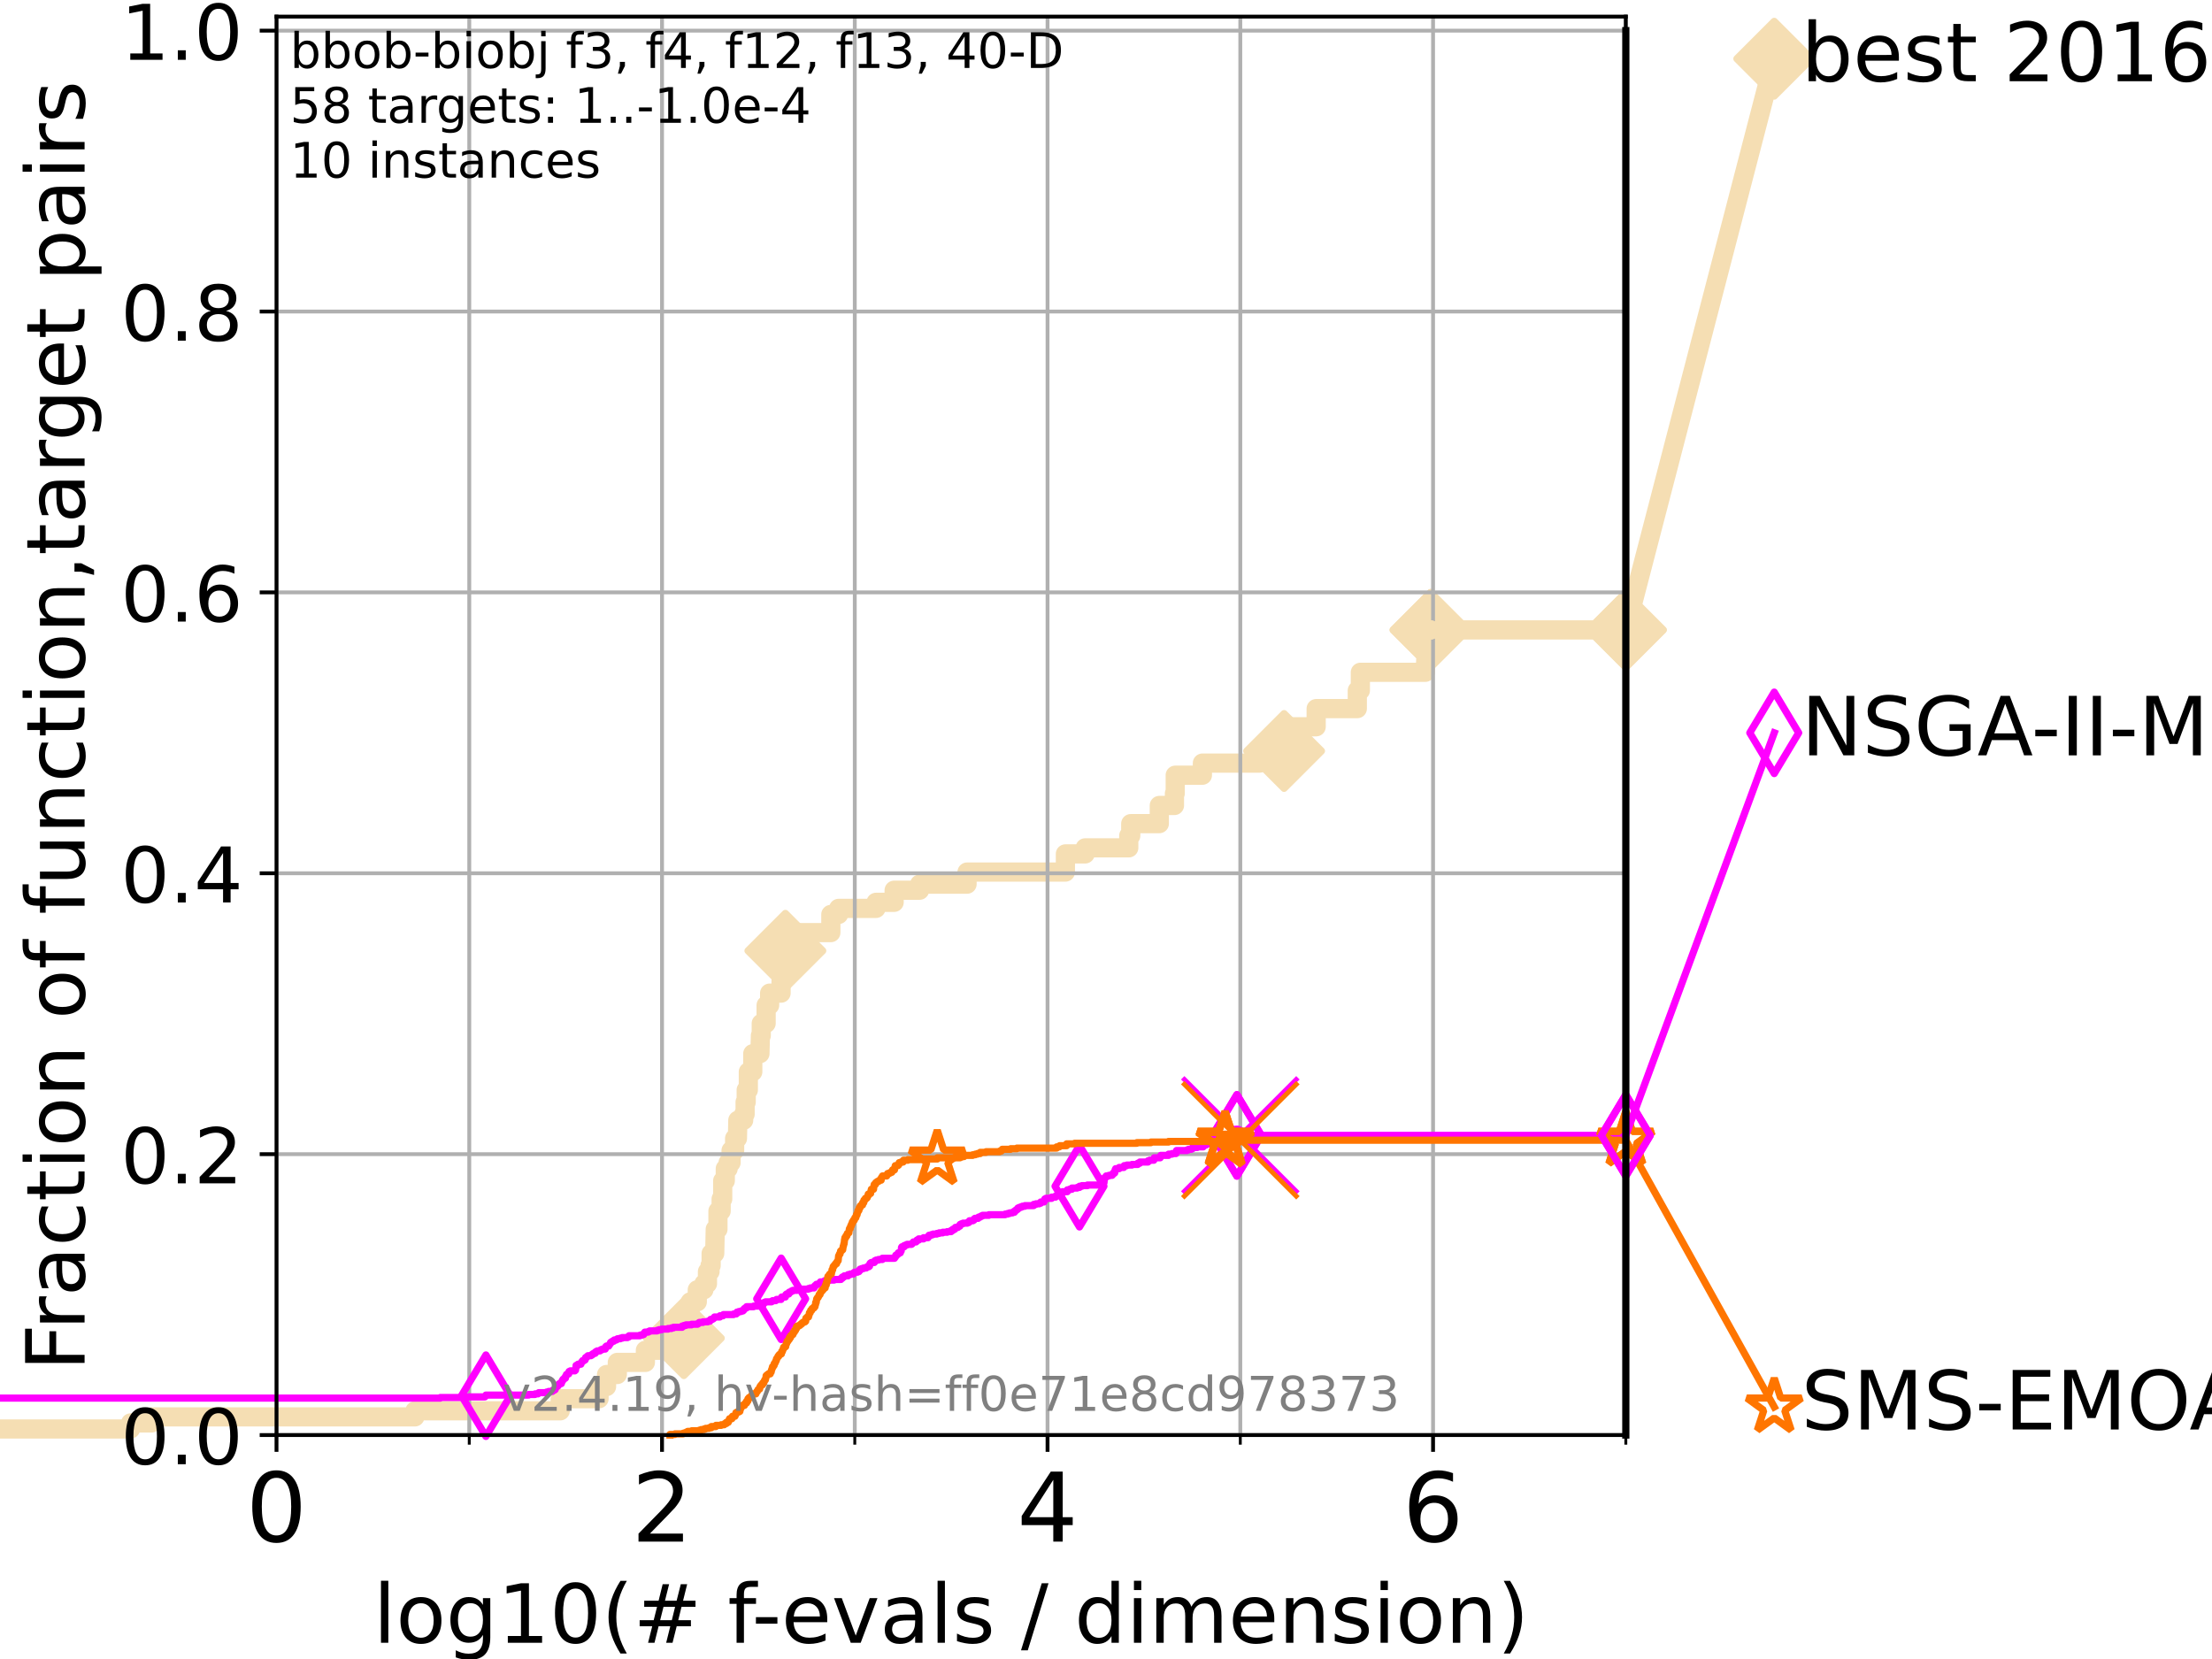 <?xml version="1.0" encoding="utf-8" standalone="no"?>
<!DOCTYPE svg PUBLIC "-//W3C//DTD SVG 1.1//EN"
  "http://www.w3.org/Graphics/SVG/1.1/DTD/svg11.dtd">
<!-- Created with matplotlib (https://matplotlib.org/) -->
<svg height="345.6pt" version="1.1" viewBox="0 0 460.8 345.6" width="460.8pt" xmlns="http://www.w3.org/2000/svg" xmlns:xlink="http://www.w3.org/1999/xlink">
 <defs>
  <style type="text/css">*{stroke-linecap:butt;stroke-linejoin:round;}</style>
 </defs>
 <g id="figure_1">
  <g id="patch_1">
   <path d="M 0 345.6 
L 460.8 345.6 
L 460.8 0 
L 0 0 
z
" style="fill:#ffffff;"/>
  </g>
  <g id="axes_1">
   <g id="patch_2">
    <path d="M 57.6 298.944 
L 338.688 298.944 
L 338.688 3.456 
L 57.6 3.456 
z
" style="fill:#ffffff;"/>
   </g>
   <g id="line2d_1">
    <path d="M -1 297.683 
L 27.204 297.683 
L 27.204 296.422 
L 31.587 296.422 
L 31.587 295.161 
L 86.435 295.161 
L 86.435 293.9 
L 116.71 293.9 
L 116.71 291.378 
L 124.79 291.378 
L 124.79 288.856 
L 126.355 288.856 
L 126.355 286.334 
L 128.598 286.334 
L 128.598 283.811 
L 134.445 283.811 
L 134.445 281.289 
L 140.985 281.289 
L 140.985 278.767 
L 142.459 278.767 
L 142.513 274.984 
L 143.791 274.984 
L 143.791 271.201 
L 145.259 271.201 
L 145.259 268.679 
L 146.636 268.679 
L 146.636 267.418 
L 147.376 267.418 
L 147.376 264.896 
L 147.913 264.896 
L 147.913 263.635 
L 148.142 263.635 
L 148.142 261.113 
L 148.89 261.113 
L 148.998 256.068 
L 149.562 256.068 
L 149.562 252.285 
L 150.228 252.285 
L 150.228 249.763 
L 150.552 249.763 
L 150.552 245.98 
L 151.091 245.98 
L 151.091 243.458 
L 151.683 243.458 
L 151.683 242.197 
L 152.295 242.197 
L 152.295 239.675 
L 153.036 239.675 
L 153.036 237.153 
L 153.623 237.153 
L 153.703 233.37 
L 154.92 233.37 
L 154.92 232.109 
L 155.22 232.109 
L 155.22 229.587 
L 155.447 229.587 
L 155.447 227.064 
L 155.892 227.064 
L 155.892 223.281 
L 156.817 223.281 
L 156.817 219.498 
L 158.308 219.498 
L 158.409 215.715 
L 158.583 215.715 
L 158.583 213.193 
L 159.599 213.193 
L 159.599 209.41 
L 160.329 209.41 
L 160.329 206.888 
L 162.709 206.888 
L 162.709 204.366 
L 163.098 204.366 
L 163.098 200.583 
L 163.605 200.583 
L 163.605 198.06 
L 166.172 198.06 
L 166.172 196.799 
L 166.398 196.799 
L 166.398 194.277 
L 173.079 194.277 
L 173.079 190.494 
L 174.703 190.494 
L 174.703 189.233 
L 182.49 189.233 
L 182.49 187.972 
L 186.265 187.972 
L 186.265 185.45 
L 191.572 185.45 
L 191.572 184.189 
L 201.454 184.189 
L 201.454 181.667 
L 221.942 181.667 
L 221.942 177.884 
L 226.061 177.884 
L 226.061 176.623 
L 235.141 176.623 
L 235.141 174.101 
L 235.556 174.101 
L 235.556 171.578 
L 241.505 171.578 
L 241.505 167.795 
L 244.66 167.795 
L 244.66 165.273 
L 244.821 165.273 
L 244.821 161.49 
L 250.481 161.49 
L 250.481 158.968 
L 262.411 158.968 
L 262.411 157.707 
L 263.405 157.707 
L 263.405 156.446 
L 267.499 156.446 
L 267.499 155.185 
L 269.351 155.185 
L 269.351 151.402 
L 274.181 151.402 
L 274.181 147.619 
L 282.751 147.619 
L 282.751 143.835 
L 283.388 143.835 
L 283.388 140.052 
L 296.916 140.052 
L 297.004 137.53 
L 297.466 137.53 
L 297.466 133.747 
L 298.001 133.747 
L 298.001 131.225 
L 338.688 131.225 
L 338.688 131.225 
" style="fill:none;stroke:#f5deb3;stroke-linecap:square;stroke-width:4;"/>
   </g>
   <g id="line2d_2">
    <defs>
     <path d="M 0 7.778 
L 7.778 0 
L 0 -7.778 
L -7.778 0 
z
" id="m458ed5b86b" style="stroke:#f5deb3;stroke-linejoin:miter;stroke-width:1.5;"/>
    </defs>
    <g>
     <use style="fill:#f5deb3;stroke:#f5deb3;stroke-linejoin:miter;stroke-width:1.5;" x="142.459" xlink:href="#m458ed5b86b" y="278.767"/>
     <use style="fill:#f5deb3;stroke:#f5deb3;stroke-linejoin:miter;stroke-width:1.5;" x="163.605" xlink:href="#m458ed5b86b" y="198.06"/>
     <use style="fill:#f5deb3;stroke:#f5deb3;stroke-linejoin:miter;stroke-width:1.5;" x="267.499" xlink:href="#m458ed5b86b" y="156.446"/>
     <use style="fill:#f5deb3;stroke:#f5deb3;stroke-linejoin:miter;stroke-width:1.5;" x="298.001" xlink:href="#m458ed5b86b" y="131.225"/>
     <use style="fill:#f5deb3;stroke:#f5deb3;stroke-linejoin:miter;stroke-width:1.5;" x="298.001" xlink:href="#m458ed5b86b" y="131.225"/>
     <use style="fill:#f5deb3;stroke:#f5deb3;stroke-linejoin:miter;stroke-width:1.5;" x="338.688" xlink:href="#m458ed5b86b" y="131.225"/>
    </g>
   </g>
   <g id="line2d_3">
    <path style="fill:none;stroke:#f5deb3;stroke-linecap:square;stroke-width:4;"/>
    <g/>
   </g>
   <g id="line2d_4">
    <path d="M 338.688 131.225 
L 369.608 12.233 
" style="fill:none;stroke:#f5deb3;stroke-linecap:square;stroke-width:4;"/>
    <g>
     <use style="fill:#f5deb3;stroke:#f5deb3;stroke-linejoin:miter;stroke-width:1.5;" x="338.688" xlink:href="#m458ed5b86b" y="131.225"/>
     <use style="fill:#f5deb3;stroke:#f5deb3;stroke-linejoin:miter;stroke-width:1.5;" x="369.608" xlink:href="#m458ed5b86b" y="12.233"/>
    </g>
   </g>
   <g id="matplotlib.axis_1">
    <g id="xtick_1">
     <g id="line2d_5">
      <path clip-path="url(#pbd28d146e3)" d="M 57.6 298.944 
L 57.6 3.456 
" style="fill:none;stroke:#b0b0b0;stroke-linecap:square;stroke-width:0.8;"/>
     </g>
     <g id="line2d_6">
      <defs>
       <path d="M 0 0 
L 0 3.5 
" id="mf4d1841dd2" style="stroke:#000000;stroke-width:0.8;"/>
      </defs>
      <g>
       <use style="stroke:#000000;stroke-width:0.8;" x="57.6" xlink:href="#mf4d1841dd2" y="298.944"/>
      </g>
     </g>
     <g id="text_1">
      <!-- 0 -->
      <g transform="translate(51.237 321.141)scale(0.2 -0.2)">
       <defs>
        <path d="M 31.781 66.406 
Q 24.172 66.406 20.328 58.906 
Q 16.5 51.422 16.5 36.375 
Q 16.5 21.391 20.328 13.891 
Q 24.172 6.391 31.781 6.391 
Q 39.453 6.391 43.281 13.891 
Q 47.125 21.391 47.125 36.375 
Q 47.125 51.422 43.281 58.906 
Q 39.453 66.406 31.781 66.406 
z
M 31.781 74.219 
Q 44.047 74.219 50.516 64.516 
Q 56.984 54.828 56.984 36.375 
Q 56.984 17.969 50.516 8.266 
Q 44.047 -1.422 31.781 -1.422 
Q 19.531 -1.422 13.062 8.266 
Q 6.594 17.969 6.594 36.375 
Q 6.594 54.828 13.062 64.516 
Q 19.531 74.219 31.781 74.219 
z
" id="DejaVuSans-48"/>
       </defs>
       <use xlink:href="#DejaVuSans-48"/>
      </g>
     </g>
    </g>
    <g id="xtick_2">
     <g id="line2d_7">
      <path clip-path="url(#pbd28d146e3)" d="M 137.911 298.944 
L 137.911 3.456 
" style="fill:none;stroke:#b0b0b0;stroke-linecap:square;stroke-width:0.8;"/>
     </g>
     <g id="line2d_8">
      <g>
       <use style="stroke:#000000;stroke-width:0.8;" x="137.911" xlink:href="#mf4d1841dd2" y="298.944"/>
      </g>
     </g>
     <g id="text_2">
      <!-- 2 -->
      <g transform="translate(131.548 321.141)scale(0.2 -0.2)">
       <defs>
        <path d="M 19.188 8.297 
L 53.609 8.297 
L 53.609 0 
L 7.328 0 
L 7.328 8.297 
Q 12.938 14.109 22.625 23.891 
Q 32.328 33.688 34.812 36.531 
Q 39.547 41.844 41.422 45.531 
Q 43.312 49.219 43.312 52.781 
Q 43.312 58.594 39.234 62.25 
Q 35.156 65.922 28.609 65.922 
Q 23.969 65.922 18.812 64.312 
Q 13.672 62.703 7.812 59.422 
L 7.812 69.391 
Q 13.766 71.781 18.938 73 
Q 24.125 74.219 28.422 74.219 
Q 39.75 74.219 46.484 68.547 
Q 53.219 62.891 53.219 53.422 
Q 53.219 48.922 51.531 44.891 
Q 49.859 40.875 45.406 35.406 
Q 44.188 33.984 37.641 27.219 
Q 31.109 20.453 19.188 8.297 
z
" id="DejaVuSans-50"/>
       </defs>
       <use xlink:href="#DejaVuSans-50"/>
      </g>
     </g>
    </g>
    <g id="xtick_3">
     <g id="line2d_9">
      <path clip-path="url(#pbd28d146e3)" d="M 218.222 298.944 
L 218.222 3.456 
" style="fill:none;stroke:#b0b0b0;stroke-linecap:square;stroke-width:0.8;"/>
     </g>
     <g id="line2d_10">
      <g>
       <use style="stroke:#000000;stroke-width:0.8;" x="218.222" xlink:href="#mf4d1841dd2" y="298.944"/>
      </g>
     </g>
     <g id="text_3">
      <!-- 4 -->
      <g transform="translate(211.859 321.141)scale(0.2 -0.2)">
       <defs>
        <path d="M 37.797 64.312 
L 12.891 25.391 
L 37.797 25.391 
z
M 35.203 72.906 
L 47.609 72.906 
L 47.609 25.391 
L 58.016 25.391 
L 58.016 17.188 
L 47.609 17.188 
L 47.609 0 
L 37.797 0 
L 37.797 17.188 
L 4.891 17.188 
L 4.891 26.703 
z
" id="DejaVuSans-52"/>
       </defs>
       <use xlink:href="#DejaVuSans-52"/>
      </g>
     </g>
    </g>
    <g id="xtick_4">
     <g id="line2d_11">
      <path clip-path="url(#pbd28d146e3)" d="M 298.533 298.944 
L 298.533 3.456 
" style="fill:none;stroke:#b0b0b0;stroke-linecap:square;stroke-width:0.8;"/>
     </g>
     <g id="line2d_12">
      <g>
       <use style="stroke:#000000;stroke-width:0.8;" x="298.533" xlink:href="#mf4d1841dd2" y="298.944"/>
      </g>
     </g>
     <g id="text_4">
      <!-- 6 -->
      <g transform="translate(292.17 321.141)scale(0.2 -0.2)">
       <defs>
        <path d="M 33.016 40.375 
Q 26.375 40.375 22.484 35.828 
Q 18.609 31.297 18.609 23.391 
Q 18.609 15.531 22.484 10.953 
Q 26.375 6.391 33.016 6.391 
Q 39.656 6.391 43.531 10.953 
Q 47.406 15.531 47.406 23.391 
Q 47.406 31.297 43.531 35.828 
Q 39.656 40.375 33.016 40.375 
z
M 52.594 71.297 
L 52.594 62.312 
Q 48.875 64.062 45.094 64.984 
Q 41.312 65.922 37.594 65.922 
Q 27.828 65.922 22.672 59.328 
Q 17.531 52.734 16.797 39.406 
Q 19.672 43.656 24.016 45.922 
Q 28.375 48.188 33.594 48.188 
Q 44.578 48.188 50.953 41.516 
Q 57.328 34.859 57.328 23.391 
Q 57.328 12.156 50.688 5.359 
Q 44.047 -1.422 33.016 -1.422 
Q 20.359 -1.422 13.672 8.266 
Q 6.984 17.969 6.984 36.375 
Q 6.984 53.656 15.188 63.938 
Q 23.391 74.219 37.203 74.219 
Q 40.922 74.219 44.703 73.484 
Q 48.484 72.75 52.594 71.297 
z
" id="DejaVuSans-54"/>
       </defs>
       <use xlink:href="#DejaVuSans-54"/>
      </g>
     </g>
    </g>
    <g id="xtick_5">
     <g id="line2d_13">
      <path clip-path="url(#pbd28d146e3)" d="M 97.755 298.944 
L 97.755 3.456 
" style="fill:none;stroke:#b0b0b0;stroke-linecap:square;stroke-width:0.8;"/>
     </g>
     <g id="line2d_14">
      <defs>
       <path d="M 0 0 
L 0 2 
" id="m9b188e6c64" style="stroke:#000000;stroke-width:0.6;"/>
      </defs>
      <g>
       <use style="stroke:#000000;stroke-width:0.6;" x="97.755" xlink:href="#m9b188e6c64" y="298.944"/>
      </g>
     </g>
    </g>
    <g id="xtick_6">
     <g id="line2d_15">
      <path clip-path="url(#pbd28d146e3)" d="M 178.066 298.944 
L 178.066 3.456 
" style="fill:none;stroke:#b0b0b0;stroke-linecap:square;stroke-width:0.8;"/>
     </g>
     <g id="line2d_16">
      <g>
       <use style="stroke:#000000;stroke-width:0.6;" x="178.066" xlink:href="#m9b188e6c64" y="298.944"/>
      </g>
     </g>
    </g>
    <g id="xtick_7">
     <g id="line2d_17">
      <path clip-path="url(#pbd28d146e3)" d="M 258.377 298.944 
L 258.377 3.456 
" style="fill:none;stroke:#b0b0b0;stroke-linecap:square;stroke-width:0.8;"/>
     </g>
     <g id="line2d_18">
      <g>
       <use style="stroke:#000000;stroke-width:0.6;" x="258.377" xlink:href="#m9b188e6c64" y="298.944"/>
      </g>
     </g>
    </g>
    <g id="xtick_8">
     <g id="line2d_19">
      <path clip-path="url(#pbd28d146e3)" d="M 338.688 298.944 
L 338.688 3.456 
" style="fill:none;stroke:#b0b0b0;stroke-linecap:square;stroke-width:0.8;"/>
     </g>
     <g id="line2d_20">
      <g>
       <use style="stroke:#000000;stroke-width:0.6;" x="338.688" xlink:href="#m9b188e6c64" y="298.944"/>
      </g>
     </g>
    </g>
    <g id="text_5">
     <!-- log10(# f-evals / dimension) -->
     <g transform="translate(77.764 342.218)scale(0.17 -0.17)">
      <defs>
       <path d="M 9.422 75.984 
L 18.406 75.984 
L 18.406 0 
L 9.422 0 
z
" id="DejaVuSans-108"/>
       <path d="M 30.609 48.391 
Q 23.391 48.391 19.188 42.75 
Q 14.984 37.109 14.984 27.297 
Q 14.984 17.484 19.156 11.844 
Q 23.344 6.203 30.609 6.203 
Q 37.797 6.203 41.984 11.859 
Q 46.188 17.531 46.188 27.297 
Q 46.188 37.016 41.984 42.703 
Q 37.797 48.391 30.609 48.391 
z
M 30.609 56 
Q 42.328 56 49.016 48.375 
Q 55.719 40.766 55.719 27.297 
Q 55.719 13.875 49.016 6.219 
Q 42.328 -1.422 30.609 -1.422 
Q 18.844 -1.422 12.172 6.219 
Q 5.516 13.875 5.516 27.297 
Q 5.516 40.766 12.172 48.375 
Q 18.844 56 30.609 56 
z
" id="DejaVuSans-111"/>
       <path d="M 45.406 27.984 
Q 45.406 37.75 41.375 43.109 
Q 37.359 48.484 30.078 48.484 
Q 22.859 48.484 18.828 43.109 
Q 14.797 37.75 14.797 27.984 
Q 14.797 18.266 18.828 12.891 
Q 22.859 7.516 30.078 7.516 
Q 37.359 7.516 41.375 12.891 
Q 45.406 18.266 45.406 27.984 
z
M 54.391 6.781 
Q 54.391 -7.172 48.188 -13.984 
Q 42 -20.797 29.203 -20.797 
Q 24.469 -20.797 20.266 -20.094 
Q 16.062 -19.391 12.109 -17.922 
L 12.109 -9.188 
Q 16.062 -11.328 19.922 -12.344 
Q 23.781 -13.375 27.781 -13.375 
Q 36.625 -13.375 41.016 -8.766 
Q 45.406 -4.156 45.406 5.172 
L 45.406 9.625 
Q 42.625 4.781 38.281 2.391 
Q 33.938 0 27.875 0 
Q 17.828 0 11.672 7.656 
Q 5.516 15.328 5.516 27.984 
Q 5.516 40.672 11.672 48.328 
Q 17.828 56 27.875 56 
Q 33.938 56 38.281 53.609 
Q 42.625 51.219 45.406 46.391 
L 45.406 54.688 
L 54.391 54.688 
z
" id="DejaVuSans-103"/>
       <path d="M 12.406 8.297 
L 28.516 8.297 
L 28.516 63.922 
L 10.984 60.406 
L 10.984 69.391 
L 28.422 72.906 
L 38.281 72.906 
L 38.281 8.297 
L 54.391 8.297 
L 54.391 0 
L 12.406 0 
z
" id="DejaVuSans-49"/>
       <path d="M 31 75.875 
Q 24.469 64.656 21.281 53.656 
Q 18.109 42.672 18.109 31.391 
Q 18.109 20.125 21.312 9.062 
Q 24.516 -2 31 -13.188 
L 23.188 -13.188 
Q 15.875 -1.703 12.234 9.375 
Q 8.594 20.453 8.594 31.391 
Q 8.594 42.281 12.203 53.312 
Q 15.828 64.359 23.188 75.875 
z
" id="DejaVuSans-40"/>
       <path d="M 51.125 44 
L 36.922 44 
L 32.812 27.688 
L 47.125 27.688 
z
M 43.797 71.781 
L 38.719 51.516 
L 52.984 51.516 
L 58.109 71.781 
L 65.922 71.781 
L 60.891 51.516 
L 76.125 51.516 
L 76.125 44 
L 58.984 44 
L 54.984 27.688 
L 70.516 27.688 
L 70.516 20.219 
L 53.078 20.219 
L 48 0 
L 40.188 0 
L 45.219 20.219 
L 30.906 20.219 
L 25.875 0 
L 18.016 0 
L 23.094 20.219 
L 7.719 20.219 
L 7.719 27.688 
L 24.906 27.688 
L 29 44 
L 13.281 44 
L 13.281 51.516 
L 30.906 51.516 
L 35.891 71.781 
z
" id="DejaVuSans-35"/>
       <path id="DejaVuSans-32"/>
       <path d="M 37.109 75.984 
L 37.109 68.5 
L 28.516 68.5 
Q 23.688 68.5 21.797 66.547 
Q 19.922 64.594 19.922 59.516 
L 19.922 54.688 
L 34.719 54.688 
L 34.719 47.703 
L 19.922 47.703 
L 19.922 0 
L 10.891 0 
L 10.891 47.703 
L 2.297 47.703 
L 2.297 54.688 
L 10.891 54.688 
L 10.891 58.5 
Q 10.891 67.625 15.141 71.797 
Q 19.391 75.984 28.609 75.984 
z
" id="DejaVuSans-102"/>
       <path d="M 4.891 31.391 
L 31.203 31.391 
L 31.203 23.391 
L 4.891 23.391 
z
" id="DejaVuSans-45"/>
       <path d="M 56.203 29.594 
L 56.203 25.203 
L 14.891 25.203 
Q 15.484 15.922 20.484 11.062 
Q 25.484 6.203 34.422 6.203 
Q 39.594 6.203 44.453 7.469 
Q 49.312 8.734 54.109 11.281 
L 54.109 2.781 
Q 49.266 0.734 44.188 -0.344 
Q 39.109 -1.422 33.891 -1.422 
Q 20.797 -1.422 13.156 6.188 
Q 5.516 13.812 5.516 26.812 
Q 5.516 40.234 12.766 48.109 
Q 20.016 56 32.328 56 
Q 43.359 56 49.781 48.891 
Q 56.203 41.797 56.203 29.594 
z
M 47.219 32.234 
Q 47.125 39.594 43.094 43.984 
Q 39.062 48.391 32.422 48.391 
Q 24.906 48.391 20.391 44.141 
Q 15.875 39.891 15.188 32.172 
z
" id="DejaVuSans-101"/>
       <path d="M 2.984 54.688 
L 12.5 54.688 
L 29.594 8.797 
L 46.688 54.688 
L 56.203 54.688 
L 35.688 0 
L 23.484 0 
z
" id="DejaVuSans-118"/>
       <path d="M 34.281 27.484 
Q 23.391 27.484 19.188 25 
Q 14.984 22.516 14.984 16.5 
Q 14.984 11.719 18.141 8.906 
Q 21.297 6.109 26.703 6.109 
Q 34.188 6.109 38.703 11.406 
Q 43.219 16.703 43.219 25.484 
L 43.219 27.484 
z
M 52.203 31.203 
L 52.203 0 
L 43.219 0 
L 43.219 8.297 
Q 40.141 3.328 35.547 0.953 
Q 30.953 -1.422 24.312 -1.422 
Q 15.922 -1.422 10.953 3.297 
Q 6 8.016 6 15.922 
Q 6 25.141 12.172 29.828 
Q 18.359 34.516 30.609 34.516 
L 43.219 34.516 
L 43.219 35.406 
Q 43.219 41.609 39.141 45 
Q 35.062 48.391 27.688 48.391 
Q 23 48.391 18.547 47.266 
Q 14.109 46.141 10.016 43.891 
L 10.016 52.203 
Q 14.938 54.109 19.578 55.047 
Q 24.219 56 28.609 56 
Q 40.484 56 46.344 49.844 
Q 52.203 43.703 52.203 31.203 
z
" id="DejaVuSans-97"/>
       <path d="M 44.281 53.078 
L 44.281 44.578 
Q 40.484 46.531 36.375 47.5 
Q 32.281 48.484 27.875 48.484 
Q 21.188 48.484 17.844 46.438 
Q 14.5 44.391 14.5 40.281 
Q 14.5 37.156 16.891 35.375 
Q 19.281 33.594 26.516 31.984 
L 29.594 31.297 
Q 39.156 29.25 43.188 25.516 
Q 47.219 21.781 47.219 15.094 
Q 47.219 7.469 41.188 3.016 
Q 35.156 -1.422 24.609 -1.422 
Q 20.219 -1.422 15.453 -0.562 
Q 10.688 0.297 5.422 2 
L 5.422 11.281 
Q 10.406 8.688 15.234 7.391 
Q 20.062 6.109 24.812 6.109 
Q 31.156 6.109 34.562 8.281 
Q 37.984 10.453 37.984 14.406 
Q 37.984 18.062 35.516 20.016 
Q 33.062 21.969 24.703 23.781 
L 21.578 24.516 
Q 13.234 26.266 9.516 29.906 
Q 5.812 33.547 5.812 39.891 
Q 5.812 47.609 11.281 51.797 
Q 16.75 56 26.812 56 
Q 31.781 56 36.172 55.266 
Q 40.578 54.547 44.281 53.078 
z
" id="DejaVuSans-115"/>
       <path d="M 25.391 72.906 
L 33.688 72.906 
L 8.297 -9.281 
L 0 -9.281 
z
" id="DejaVuSans-47"/>
       <path d="M 45.406 46.391 
L 45.406 75.984 
L 54.391 75.984 
L 54.391 0 
L 45.406 0 
L 45.406 8.203 
Q 42.578 3.328 38.25 0.953 
Q 33.938 -1.422 27.875 -1.422 
Q 17.969 -1.422 11.734 6.484 
Q 5.516 14.406 5.516 27.297 
Q 5.516 40.188 11.734 48.094 
Q 17.969 56 27.875 56 
Q 33.938 56 38.25 53.625 
Q 42.578 51.266 45.406 46.391 
z
M 14.797 27.297 
Q 14.797 17.391 18.875 11.75 
Q 22.953 6.109 30.078 6.109 
Q 37.203 6.109 41.297 11.75 
Q 45.406 17.391 45.406 27.297 
Q 45.406 37.203 41.297 42.844 
Q 37.203 48.484 30.078 48.484 
Q 22.953 48.484 18.875 42.844 
Q 14.797 37.203 14.797 27.297 
z
" id="DejaVuSans-100"/>
       <path d="M 9.422 54.688 
L 18.406 54.688 
L 18.406 0 
L 9.422 0 
z
M 9.422 75.984 
L 18.406 75.984 
L 18.406 64.594 
L 9.422 64.594 
z
" id="DejaVuSans-105"/>
       <path d="M 52 44.188 
Q 55.375 50.25 60.062 53.125 
Q 64.75 56 71.094 56 
Q 79.641 56 84.281 50.016 
Q 88.922 44.047 88.922 33.016 
L 88.922 0 
L 79.891 0 
L 79.891 32.719 
Q 79.891 40.578 77.094 44.375 
Q 74.312 48.188 68.609 48.188 
Q 61.625 48.188 57.562 43.547 
Q 53.516 38.922 53.516 30.906 
L 53.516 0 
L 44.484 0 
L 44.484 32.719 
Q 44.484 40.625 41.703 44.406 
Q 38.922 48.188 33.109 48.188 
Q 26.219 48.188 22.156 43.531 
Q 18.109 38.875 18.109 30.906 
L 18.109 0 
L 9.078 0 
L 9.078 54.688 
L 18.109 54.688 
L 18.109 46.188 
Q 21.188 51.219 25.484 53.609 
Q 29.781 56 35.688 56 
Q 41.656 56 45.828 52.969 
Q 50 49.953 52 44.188 
z
" id="DejaVuSans-109"/>
       <path d="M 54.891 33.016 
L 54.891 0 
L 45.906 0 
L 45.906 32.719 
Q 45.906 40.484 42.875 44.328 
Q 39.844 48.188 33.797 48.188 
Q 26.516 48.188 22.312 43.547 
Q 18.109 38.922 18.109 30.906 
L 18.109 0 
L 9.078 0 
L 9.078 54.688 
L 18.109 54.688 
L 18.109 46.188 
Q 21.344 51.125 25.703 53.562 
Q 30.078 56 35.797 56 
Q 45.219 56 50.047 50.172 
Q 54.891 44.344 54.891 33.016 
z
" id="DejaVuSans-110"/>
       <path d="M 8.016 75.875 
L 15.828 75.875 
Q 23.141 64.359 26.781 53.312 
Q 30.422 42.281 30.422 31.391 
Q 30.422 20.453 26.781 9.375 
Q 23.141 -1.703 15.828 -13.188 
L 8.016 -13.188 
Q 14.5 -2 17.703 9.062 
Q 20.906 20.125 20.906 31.391 
Q 20.906 42.672 17.703 53.656 
Q 14.5 64.656 8.016 75.875 
z
" id="DejaVuSans-41"/>
      </defs>
      <use xlink:href="#DejaVuSans-108"/>
      <use x="27.783" xlink:href="#DejaVuSans-111"/>
      <use x="88.965" xlink:href="#DejaVuSans-103"/>
      <use x="152.441" xlink:href="#DejaVuSans-49"/>
      <use x="216.064" xlink:href="#DejaVuSans-48"/>
      <use x="279.688" xlink:href="#DejaVuSans-40"/>
      <use x="318.701" xlink:href="#DejaVuSans-35"/>
      <use x="402.49" xlink:href="#DejaVuSans-32"/>
      <use x="434.277" xlink:href="#DejaVuSans-102"/>
      <use x="463.982" xlink:href="#DejaVuSans-45"/>
      <use x="500.066" xlink:href="#DejaVuSans-101"/>
      <use x="561.59" xlink:href="#DejaVuSans-118"/>
      <use x="620.77" xlink:href="#DejaVuSans-97"/>
      <use x="682.049" xlink:href="#DejaVuSans-108"/>
      <use x="709.832" xlink:href="#DejaVuSans-115"/>
      <use x="761.932" xlink:href="#DejaVuSans-32"/>
      <use x="793.719" xlink:href="#DejaVuSans-47"/>
      <use x="827.41" xlink:href="#DejaVuSans-32"/>
      <use x="859.197" xlink:href="#DejaVuSans-100"/>
      <use x="922.674" xlink:href="#DejaVuSans-105"/>
      <use x="950.457" xlink:href="#DejaVuSans-109"/>
      <use x="1047.869" xlink:href="#DejaVuSans-101"/>
      <use x="1109.393" xlink:href="#DejaVuSans-110"/>
      <use x="1172.771" xlink:href="#DejaVuSans-115"/>
      <use x="1224.871" xlink:href="#DejaVuSans-105"/>
      <use x="1252.654" xlink:href="#DejaVuSans-111"/>
      <use x="1313.836" xlink:href="#DejaVuSans-110"/>
      <use x="1377.215" xlink:href="#DejaVuSans-41"/>
     </g>
    </g>
   </g>
   <g id="matplotlib.axis_2">
    <g id="ytick_1">
     <g id="line2d_21">
      <path clip-path="url(#pbd28d146e3)" d="M 57.6 298.944 
L 338.688 298.944 
" style="fill:none;stroke:#b0b0b0;stroke-linecap:square;stroke-width:0.8;"/>
     </g>
     <g id="line2d_22">
      <defs>
       <path d="M 0 0 
L -3.5 0 
" id="mac75116597" style="stroke:#000000;stroke-width:0.8;"/>
      </defs>
      <g>
       <use style="stroke:#000000;stroke-width:0.8;" x="57.6" xlink:href="#mac75116597" y="298.944"/>
      </g>
     </g>
     <g id="text_6">
      <!-- 0.0 -->
      <g transform="translate(25.155 305.023)scale(0.16 -0.16)">
       <defs>
        <path d="M 10.688 12.406 
L 21 12.406 
L 21 0 
L 10.688 0 
z
" id="DejaVuSans-46"/>
       </defs>
       <use xlink:href="#DejaVuSans-48"/>
       <use x="63.623" xlink:href="#DejaVuSans-46"/>
       <use x="95.41" xlink:href="#DejaVuSans-48"/>
      </g>
     </g>
    </g>
    <g id="ytick_2">
     <g id="line2d_23">
      <path clip-path="url(#pbd28d146e3)" d="M 57.6 240.432 
L 338.688 240.432 
" style="fill:none;stroke:#b0b0b0;stroke-linecap:square;stroke-width:0.8;"/>
     </g>
     <g id="line2d_24">
      <g>
       <use style="stroke:#000000;stroke-width:0.8;" x="57.6" xlink:href="#mac75116597" y="240.432"/>
      </g>
     </g>
     <g id="text_7">
      <!-- 0.2 -->
      <g transform="translate(25.155 246.51)scale(0.16 -0.16)">
       <use xlink:href="#DejaVuSans-48"/>
       <use x="63.623" xlink:href="#DejaVuSans-46"/>
       <use x="95.41" xlink:href="#DejaVuSans-50"/>
      </g>
     </g>
    </g>
    <g id="ytick_3">
     <g id="line2d_25">
      <path clip-path="url(#pbd28d146e3)" d="M 57.6 181.919 
L 338.688 181.919 
" style="fill:none;stroke:#b0b0b0;stroke-linecap:square;stroke-width:0.8;"/>
     </g>
     <g id="line2d_26">
      <g>
       <use style="stroke:#000000;stroke-width:0.8;" x="57.6" xlink:href="#mac75116597" y="181.919"/>
      </g>
     </g>
     <g id="text_8">
      <!-- 0.4 -->
      <g transform="translate(25.155 187.998)scale(0.16 -0.16)">
       <use xlink:href="#DejaVuSans-48"/>
       <use x="63.623" xlink:href="#DejaVuSans-46"/>
       <use x="95.41" xlink:href="#DejaVuSans-52"/>
      </g>
     </g>
    </g>
    <g id="ytick_4">
     <g id="line2d_27">
      <path clip-path="url(#pbd28d146e3)" d="M 57.6 123.407 
L 338.688 123.407 
" style="fill:none;stroke:#b0b0b0;stroke-linecap:square;stroke-width:0.8;"/>
     </g>
     <g id="line2d_28">
      <g>
       <use style="stroke:#000000;stroke-width:0.8;" x="57.6" xlink:href="#mac75116597" y="123.407"/>
      </g>
     </g>
     <g id="text_9">
      <!-- 0.6 -->
      <g transform="translate(25.155 129.485)scale(0.16 -0.16)">
       <use xlink:href="#DejaVuSans-48"/>
       <use x="63.623" xlink:href="#DejaVuSans-46"/>
       <use x="95.41" xlink:href="#DejaVuSans-54"/>
      </g>
     </g>
    </g>
    <g id="ytick_5">
     <g id="line2d_29">
      <path clip-path="url(#pbd28d146e3)" d="M 57.6 64.894 
L 338.688 64.894 
" style="fill:none;stroke:#b0b0b0;stroke-linecap:square;stroke-width:0.8;"/>
     </g>
     <g id="line2d_30">
      <g>
       <use style="stroke:#000000;stroke-width:0.8;" x="57.6" xlink:href="#mac75116597" y="64.894"/>
      </g>
     </g>
     <g id="text_10">
      <!-- 0.8 -->
      <g transform="translate(25.155 70.973)scale(0.16 -0.16)">
       <defs>
        <path d="M 31.781 34.625 
Q 24.75 34.625 20.719 30.859 
Q 16.703 27.094 16.703 20.516 
Q 16.703 13.922 20.719 10.156 
Q 24.75 6.391 31.781 6.391 
Q 38.812 6.391 42.859 10.172 
Q 46.922 13.969 46.922 20.516 
Q 46.922 27.094 42.891 30.859 
Q 38.875 34.625 31.781 34.625 
z
M 21.922 38.812 
Q 15.578 40.375 12.031 44.719 
Q 8.5 49.078 8.5 55.328 
Q 8.5 64.062 14.719 69.141 
Q 20.953 74.219 31.781 74.219 
Q 42.672 74.219 48.875 69.141 
Q 55.078 64.062 55.078 55.328 
Q 55.078 49.078 51.531 44.719 
Q 48 40.375 41.703 38.812 
Q 48.828 37.156 52.797 32.312 
Q 56.781 27.484 56.781 20.516 
Q 56.781 9.906 50.312 4.234 
Q 43.844 -1.422 31.781 -1.422 
Q 19.734 -1.422 13.25 4.234 
Q 6.781 9.906 6.781 20.516 
Q 6.781 27.484 10.781 32.312 
Q 14.797 37.156 21.922 38.812 
z
M 18.312 54.391 
Q 18.312 48.734 21.844 45.562 
Q 25.391 42.391 31.781 42.391 
Q 38.141 42.391 41.719 45.562 
Q 45.312 48.734 45.312 54.391 
Q 45.312 60.062 41.719 63.234 
Q 38.141 66.406 31.781 66.406 
Q 25.391 66.406 21.844 63.234 
Q 18.312 60.062 18.312 54.391 
z
" id="DejaVuSans-56"/>
       </defs>
       <use xlink:href="#DejaVuSans-48"/>
       <use x="63.623" xlink:href="#DejaVuSans-46"/>
       <use x="95.41" xlink:href="#DejaVuSans-56"/>
      </g>
     </g>
    </g>
    <g id="ytick_6">
     <g id="line2d_31">
      <path clip-path="url(#pbd28d146e3)" d="M 57.6 6.382 
L 338.688 6.382 
" style="fill:none;stroke:#b0b0b0;stroke-linecap:square;stroke-width:0.8;"/>
     </g>
     <g id="line2d_32">
      <g>
       <use style="stroke:#000000;stroke-width:0.8;" x="57.6" xlink:href="#mac75116597" y="6.382"/>
      </g>
     </g>
     <g id="text_11">
      <!-- 1.0 -->
      <g transform="translate(25.155 12.46)scale(0.16 -0.16)">
       <use xlink:href="#DejaVuSans-49"/>
       <use x="63.623" xlink:href="#DejaVuSans-46"/>
       <use x="95.41" xlink:href="#DejaVuSans-48"/>
      </g>
     </g>
    </g>
    <g id="text_12">
     <!-- Fraction of function,target pairs -->
     <g transform="translate(17.62 285.585)rotate(-90)scale(0.17 -0.17)">
      <defs>
       <path d="M 9.812 72.906 
L 51.703 72.906 
L 51.703 64.594 
L 19.672 64.594 
L 19.672 43.109 
L 48.578 43.109 
L 48.578 34.812 
L 19.672 34.812 
L 19.672 0 
L 9.812 0 
z
" id="DejaVuSans-70"/>
       <path d="M 41.109 46.297 
Q 39.594 47.172 37.812 47.578 
Q 36.031 48 33.891 48 
Q 26.266 48 22.188 43.047 
Q 18.109 38.094 18.109 28.812 
L 18.109 0 
L 9.078 0 
L 9.078 54.688 
L 18.109 54.688 
L 18.109 46.188 
Q 20.953 51.172 25.484 53.578 
Q 30.031 56 36.531 56 
Q 37.453 56 38.578 55.875 
Q 39.703 55.766 41.062 55.516 
z
" id="DejaVuSans-114"/>
       <path d="M 48.781 52.594 
L 48.781 44.188 
Q 44.969 46.297 41.141 47.344 
Q 37.312 48.391 33.406 48.391 
Q 24.656 48.391 19.812 42.844 
Q 14.984 37.312 14.984 27.297 
Q 14.984 17.281 19.812 11.734 
Q 24.656 6.203 33.406 6.203 
Q 37.312 6.203 41.141 7.25 
Q 44.969 8.297 48.781 10.406 
L 48.781 2.094 
Q 45.016 0.344 40.984 -0.531 
Q 36.969 -1.422 32.422 -1.422 
Q 20.062 -1.422 12.781 6.344 
Q 5.516 14.109 5.516 27.297 
Q 5.516 40.672 12.859 48.328 
Q 20.219 56 33.016 56 
Q 37.156 56 41.109 55.141 
Q 45.062 54.297 48.781 52.594 
z
" id="DejaVuSans-99"/>
       <path d="M 18.312 70.219 
L 18.312 54.688 
L 36.812 54.688 
L 36.812 47.703 
L 18.312 47.703 
L 18.312 18.016 
Q 18.312 11.328 20.141 9.422 
Q 21.969 7.516 27.594 7.516 
L 36.812 7.516 
L 36.812 0 
L 27.594 0 
Q 17.188 0 13.234 3.875 
Q 9.281 7.766 9.281 18.016 
L 9.281 47.703 
L 2.688 47.703 
L 2.688 54.688 
L 9.281 54.688 
L 9.281 70.219 
z
" id="DejaVuSans-116"/>
       <path d="M 8.5 21.578 
L 8.5 54.688 
L 17.484 54.688 
L 17.484 21.922 
Q 17.484 14.156 20.5 10.266 
Q 23.531 6.391 29.594 6.391 
Q 36.859 6.391 41.078 11.031 
Q 45.312 15.672 45.312 23.688 
L 45.312 54.688 
L 54.297 54.688 
L 54.297 0 
L 45.312 0 
L 45.312 8.406 
Q 42.047 3.422 37.719 1 
Q 33.406 -1.422 27.688 -1.422 
Q 18.266 -1.422 13.375 4.438 
Q 8.5 10.297 8.5 21.578 
z
M 31.109 56 
z
" id="DejaVuSans-117"/>
       <path d="M 11.719 12.406 
L 22.016 12.406 
L 22.016 4 
L 14.016 -11.625 
L 7.719 -11.625 
L 11.719 4 
z
" id="DejaVuSans-44"/>
       <path d="M 18.109 8.203 
L 18.109 -20.797 
L 9.078 -20.797 
L 9.078 54.688 
L 18.109 54.688 
L 18.109 46.391 
Q 20.953 51.266 25.266 53.625 
Q 29.594 56 35.594 56 
Q 45.562 56 51.781 48.094 
Q 58.016 40.188 58.016 27.297 
Q 58.016 14.406 51.781 6.484 
Q 45.562 -1.422 35.594 -1.422 
Q 29.594 -1.422 25.266 0.953 
Q 20.953 3.328 18.109 8.203 
z
M 48.688 27.297 
Q 48.688 37.203 44.609 42.844 
Q 40.531 48.484 33.406 48.484 
Q 26.266 48.484 22.188 42.844 
Q 18.109 37.203 18.109 27.297 
Q 18.109 17.391 22.188 11.75 
Q 26.266 6.109 33.406 6.109 
Q 40.531 6.109 44.609 11.75 
Q 48.688 17.391 48.688 27.297 
z
" id="DejaVuSans-112"/>
      </defs>
      <use xlink:href="#DejaVuSans-70"/>
      <use x="50.27" xlink:href="#DejaVuSans-114"/>
      <use x="91.383" xlink:href="#DejaVuSans-97"/>
      <use x="152.662" xlink:href="#DejaVuSans-99"/>
      <use x="207.643" xlink:href="#DejaVuSans-116"/>
      <use x="246.852" xlink:href="#DejaVuSans-105"/>
      <use x="274.635" xlink:href="#DejaVuSans-111"/>
      <use x="335.816" xlink:href="#DejaVuSans-110"/>
      <use x="399.195" xlink:href="#DejaVuSans-32"/>
      <use x="430.982" xlink:href="#DejaVuSans-111"/>
      <use x="492.164" xlink:href="#DejaVuSans-102"/>
      <use x="527.369" xlink:href="#DejaVuSans-32"/>
      <use x="559.156" xlink:href="#DejaVuSans-102"/>
      <use x="594.361" xlink:href="#DejaVuSans-117"/>
      <use x="657.74" xlink:href="#DejaVuSans-110"/>
      <use x="721.119" xlink:href="#DejaVuSans-99"/>
      <use x="776.1" xlink:href="#DejaVuSans-116"/>
      <use x="815.309" xlink:href="#DejaVuSans-105"/>
      <use x="843.092" xlink:href="#DejaVuSans-111"/>
      <use x="904.273" xlink:href="#DejaVuSans-110"/>
      <use x="967.652" xlink:href="#DejaVuSans-44"/>
      <use x="999.439" xlink:href="#DejaVuSans-116"/>
      <use x="1038.648" xlink:href="#DejaVuSans-97"/>
      <use x="1099.928" xlink:href="#DejaVuSans-114"/>
      <use x="1139.291" xlink:href="#DejaVuSans-103"/>
      <use x="1202.768" xlink:href="#DejaVuSans-101"/>
      <use x="1264.291" xlink:href="#DejaVuSans-116"/>
      <use x="1303.5" xlink:href="#DejaVuSans-32"/>
      <use x="1335.287" xlink:href="#DejaVuSans-112"/>
      <use x="1398.764" xlink:href="#DejaVuSans-97"/>
      <use x="1460.043" xlink:href="#DejaVuSans-105"/>
      <use x="1487.826" xlink:href="#DejaVuSans-114"/>
      <use x="1528.939" xlink:href="#DejaVuSans-115"/>
     </g>
    </g>
   </g>
   <g id="line2d_33">
    <defs>
     <path d="M 0 1.5 
C 0.398 1.5 0.779 1.342 1.061 1.061 
C 1.342 0.779 1.5 0.398 1.5 0 
C 1.5 -0.398 1.342 -0.779 1.061 -1.061 
C 0.779 -1.342 0.398 -1.5 0 -1.5 
C -0.398 -1.5 -0.779 -1.342 -1.061 -1.061 
C -1.342 -0.779 -1.5 -0.398 -1.5 0 
C -1.5 0.398 -1.342 0.779 -1.061 1.061 
C -0.779 1.342 -0.398 1.5 0 1.5 
z
" id="md456184a6f" style="stroke:#f5deb3;"/>
    </defs>
    <g>
     <use style="fill:#f5deb3;stroke:#f5deb3;" x="298.001" xlink:href="#md456184a6f" y="131.225"/>
     <use style="fill:#f5deb3;stroke:#f5deb3;" x="298.001" xlink:href="#md456184a6f" y="131.225"/>
    </g>
   </g>
   <g id="line2d_34">
    <defs>
     <path d="M 0 1.5 
C 0.398 1.5 0.779 1.342 1.061 1.061 
C 1.342 0.779 1.5 0.398 1.5 0 
C 1.5 -0.398 1.342 -0.779 1.061 -1.061 
C 0.779 -1.342 0.398 -1.5 0 -1.5 
C -0.398 -1.5 -0.779 -1.342 -1.061 -1.061 
C -1.342 -0.779 -1.5 -0.398 -1.5 0 
C -1.5 0.398 -1.342 0.779 -1.061 1.061 
C -0.779 1.342 -0.398 1.5 0 1.5 
z
" id="md070087152" style="stroke:#ff00ff;"/>
    </defs>
    <g>
     <use style="fill:#ff00ff;stroke:#ff00ff;" x="257.668" xlink:href="#md070087152" y="236.522"/>
     <use style="fill:#ff00ff;stroke:#ff00ff;" x="257.668" xlink:href="#md070087152" y="236.522"/>
    </g>
   </g>
   <g id="line2d_35">
    <path d="M -1 291.252 
L 91.721 291.252 
L 91.721 291.126 
L 97.224 291.126 
L 97.224 290.999 
L 101.007 290.999 
L 101.007 290.873 
L 101.152 290.873 
L 101.223 290.621 
L 110.125 290.621 
L 110.125 290.495 
L 111.466 290.495 
L 111.466 290.369 
L 112.071 290.369 
L 112.071 290.243 
L 112.243 290.243 
L 112.243 290.117 
L 113.857 290.117 
L 113.857 289.991 
L 114.284 289.991 
L 114.284 289.864 
L 115.061 289.864 
L 115.125 289.612 
L 115.476 289.612 
L 115.476 289.486 
L 115.649 289.486 
L 115.758 289.108 
L 115.773 289.108 
L 115.804 288.856 
L 116.081 288.856 
L 116.081 288.73 
L 116.263 288.73 
L 116.353 288.351 
L 116.532 288.351 
L 116.532 288.225 
L 116.943 288.225 
L 117.001 287.847 
L 117.088 287.847 
L 117.117 287.595 
L 117.246 287.595 
L 117.274 287.342 
L 117.472 287.342 
L 117.542 287.09 
L 117.793 287.09 
L 117.807 286.712 
L 117.917 286.712 
L 117.999 286.334 
L 118.176 286.334 
L 118.176 286.207 
L 118.471 286.207 
L 118.55 285.703 
L 118.8 285.703 
L 118.8 285.577 
L 119.752 285.577 
L 119.752 285.451 
L 119.887 285.451 
L 119.997 284.694 
L 120.009 284.694 
L 120.009 284.442 
L 120.37 284.442 
L 120.406 284.19 
L 121.014 284.19 
L 121.106 283.811 
L 121.185 283.811 
L 121.185 283.685 
L 121.344 283.685 
L 121.378 283.433 
L 121.679 283.433 
L 121.679 283.307 
L 121.888 283.307 
L 121.986 282.803 
L 122.191 282.803 
L 122.191 282.677 
L 122.319 282.677 
L 122.319 282.55 
L 122.468 282.55 
L 122.468 282.424 
L 123.091 282.424 
L 123.091 282.298 
L 123.324 282.298 
L 123.324 282.172 
L 123.444 282.172 
L 123.444 282.046 
L 123.653 282.046 
L 123.653 281.92 
L 123.995 281.92 
L 124.014 281.668 
L 124.169 281.668 
L 124.169 281.542 
L 124.416 281.542 
L 124.416 281.415 
L 125.002 281.415 
L 125.002 281.289 
L 125.174 281.289 
L 125.174 281.163 
L 125.471 281.163 
L 125.471 281.037 
L 126.083 281.037 
L 126.185 280.533 
L 126.321 280.533 
L 126.321 280.407 
L 126.814 280.407 
L 126.888 280.154 
L 126.978 280.154 
L 127.06 279.902 
L 127.157 279.902 
L 127.197 279.65 
L 127.366 279.65 
L 127.366 279.524 
L 127.572 279.524 
L 127.572 279.398 
L 127.869 279.398 
L 127.947 279.146 
L 128.396 279.146 
L 128.396 279.019 
L 128.613 279.019 
L 128.613 278.893 
L 129.205 278.893 
L 129.205 278.767 
L 129.623 278.767 
L 129.623 278.641 
L 130.724 278.641 
L 130.724 278.515 
L 131.005 278.515 
L 131.044 278.263 
L 133.307 278.263 
L 133.307 278.137 
L 133.739 278.137 
L 133.739 278.011 
L 134.096 278.011 
L 134.161 277.758 
L 134.301 277.758 
L 134.327 277.506 
L 135.046 277.506 
L 135.046 277.38 
L 135.326 277.38 
L 135.326 277.254 
L 136.873 277.254 
L 136.873 277.128 
L 137.29 277.128 
L 137.29 277.002 
L 137.85 277.002 
L 137.85 276.876 
L 139.164 276.876 
L 139.164 276.75 
L 139.876 276.75 
L 139.876 276.624 
L 140.299 276.624 
L 140.299 276.497 
L 142.086 276.497 
L 142.086 276.245 
L 142.459 276.245 
L 142.459 276.119 
L 142.884 276.119 
L 142.884 275.993 
L 144.054 275.993 
L 144.054 275.867 
L 145.299 275.867 
L 145.299 275.741 
L 145.511 275.741 
L 145.511 275.615 
L 145.657 275.615 
L 145.657 275.489 
L 146.429 275.489 
L 146.429 275.362 
L 147.422 275.362 
L 147.422 275.236 
L 147.881 275.236 
L 147.964 274.984 
L 148.025 274.984 
L 148.025 274.858 
L 148.397 274.858 
L 148.397 274.732 
L 148.609 274.732 
L 148.609 274.606 
L 148.743 274.606 
L 148.838 274.354 
L 149.968 274.354 
L 149.968 274.101 
L 150.616 274.101 
L 150.704 273.849 
L 152.813 273.849 
L 152.813 273.723 
L 153.368 273.723 
L 153.368 273.597 
L 153.513 273.597 
L 153.513 273.345 
L 153.899 273.345 
L 153.899 273.219 
L 154.387 273.219 
L 154.387 273.093 
L 154.771 273.093 
L 154.771 272.966 
L 154.905 272.966 
L 154.971 272.714 
L 155.062 272.714 
L 155.062 272.588 
L 155.276 272.588 
L 155.276 272.462 
L 155.529 272.462 
L 155.529 272.21 
L 156.99 272.21 
L 156.99 272.084 
L 158.314 272.084 
L 158.323 271.832 
L 158.949 271.832 
L 159.05 271.453 
L 159.168 271.453 
L 159.168 271.327 
L 159.464 271.327 
L 159.464 271.201 
L 160.71 271.201 
L 160.71 271.075 
L 160.957 271.075 
L 160.957 270.949 
L 161.614 270.949 
L 161.614 270.823 
L 161.77 270.823 
L 161.77 270.697 
L 162.711 270.697 
L 162.731 270.444 
L 162.837 270.444 
L 162.837 270.192 
L 163.605 270.192 
L 163.705 269.688 
L 163.85 269.688 
L 163.85 269.562 
L 164.323 269.562 
L 164.401 269.183 
L 164.698 269.183 
L 164.698 269.057 
L 164.885 269.057 
L 164.885 268.931 
L 165.163 268.931 
L 165.163 268.805 
L 166.019 268.805 
L 166.019 268.679 
L 167.044 268.679 
L 167.044 268.553 
L 168.385 268.553 
L 168.385 268.427 
L 168.797 268.427 
L 168.797 268.301 
L 169.581 268.301 
L 169.678 267.922 
L 169.796 267.922 
L 169.796 267.796 
L 170.011 267.796 
L 170.076 267.544 
L 170.623 267.544 
L 170.695 267.292 
L 170.848 267.292 
L 170.894 267.04 
L 171.627 267.04 
L 171.627 266.913 
L 171.799 266.913 
L 171.799 266.787 
L 172.714 266.787 
L 172.714 266.661 
L 173.768 266.661 
L 173.768 266.535 
L 175.175 266.535 
L 175.201 266.283 
L 175.472 266.283 
L 175.472 266.031 
L 175.793 266.031 
L 175.883 265.779 
L 176.661 265.779 
L 176.661 265.526 
L 177.119 265.526 
L 177.119 265.4 
L 177.771 265.4 
L 177.817 265.148 
L 178.002 265.148 
L 178.002 265.022 
L 178.639 265.022 
L 178.639 264.896 
L 178.943 264.896 
L 178.943 264.644 
L 179.167 264.644 
L 179.167 264.391 
L 179.487 264.391 
L 179.487 264.265 
L 179.9 264.265 
L 179.9 264.139 
L 180.461 264.139 
L 180.461 264.013 
L 180.617 264.013 
L 180.617 263.887 
L 180.999 263.887 
L 180.999 263.761 
L 181.144 263.761 
L 181.209 263.256 
L 181.297 263.256 
L 181.297 263.13 
L 181.471 263.13 
L 181.471 263.004 
L 182.133 263.004 
L 182.133 262.878 
L 182.245 262.878 
L 182.245 262.626 
L 182.506 262.626 
L 182.506 262.5 
L 183.003 262.5 
L 183.003 262.374 
L 183.807 262.374 
L 183.807 262.121 
L 186.346 262.121 
L 186.391 261.869 
L 186.533 261.869 
L 186.595 261.491 
L 186.8 261.491 
L 186.8 261.365 
L 186.986 261.365 
L 186.986 261.239 
L 187.122 261.239 
L 187.125 260.987 
L 187.553 260.987 
L 187.656 260.608 
L 187.734 260.608 
L 187.801 259.852 
L 187.886 259.852 
L 187.886 259.726 
L 188.36 259.726 
L 188.36 259.473 
L 188.673 259.473 
L 188.673 259.347 
L 188.957 259.347 
L 188.957 259.221 
L 189.889 259.221 
L 189.889 259.095 
L 190.049 259.095 
L 190.154 258.843 
L 190.279 258.843 
L 190.279 258.717 
L 190.838 258.717 
L 190.931 258.464 
L 191.003 258.464 
L 191.003 258.338 
L 191.375 258.338 
L 191.375 258.086 
L 192.397 258.086 
L 192.397 257.834 
L 193.328 257.834 
L 193.328 257.582 
L 193.517 257.582 
L 193.519 257.33 
L 193.991 257.33 
L 193.991 257.203 
L 194.372 257.203 
L 194.372 257.077 
L 195.152 257.077 
L 195.152 256.951 
L 195.634 256.951 
L 195.634 256.825 
L 196.391 256.825 
L 196.391 256.699 
L 197.31 256.699 
L 197.31 256.573 
L 198.132 256.573 
L 198.132 256.321 
L 198.504 256.321 
L 198.504 256.068 
L 198.915 256.068 
L 199.018 255.69 
L 199.572 255.69 
L 199.572 255.564 
L 199.694 255.564 
L 199.694 255.438 
L 199.95 255.438 
L 200.018 255.06 
L 200.273 255.06 
L 200.273 254.934 
L 200.604 254.934 
L 200.604 254.807 
L 201.504 254.807 
L 201.504 254.681 
L 201.82 254.681 
L 201.82 254.555 
L 201.967 254.555 
L 201.967 254.303 
L 202.675 254.303 
L 202.675 254.177 
L 202.89 254.177 
L 202.925 253.925 
L 203.093 253.925 
L 203.093 253.799 
L 203.775 253.799 
L 203.845 253.546 
L 204.189 253.546 
L 204.189 253.42 
L 204.419 253.42 
L 204.419 253.294 
L 204.702 253.294 
L 204.702 253.168 
L 206.016 253.168 
L 206.016 253.042 
L 209.391 253.042 
L 209.391 252.916 
L 209.921 252.916 
L 209.921 252.79 
L 210.348 252.79 
L 210.348 252.664 
L 210.927 252.664 
L 210.927 252.538 
L 211.323 252.538 
L 211.323 252.285 
L 211.545 252.285 
L 211.654 252.033 
L 211.853 252.033 
L 211.853 251.907 
L 212.035 251.907 
L 212.043 251.655 
L 212.3 251.655 
L 212.3 251.529 
L 212.656 251.529 
L 212.656 251.403 
L 212.979 251.403 
L 212.979 251.277 
L 213.516 251.277 
L 213.516 251.15 
L 215.329 251.15 
L 215.329 250.898 
L 215.809 250.898 
L 215.809 250.772 
L 216.488 250.772 
L 216.488 250.646 
L 216.805 250.646 
L 216.805 250.394 
L 217.483 250.394 
L 217.483 250.142 
L 217.622 250.142 
L 217.65 249.763 
L 217.87 249.763 
L 217.87 249.637 
L 219.074 249.637 
L 219.074 249.385 
L 219.885 249.385 
L 219.911 249.133 
L 220.305 249.133 
L 220.305 249.007 
L 220.52 249.007 
L 220.52 248.881 
L 220.811 248.881 
L 220.811 248.628 
L 221.268 248.628 
L 221.352 248.25 
L 222.336 248.25 
L 222.347 247.872 
L 222.788 247.872 
L 222.788 247.746 
L 223.297 247.746 
L 223.297 247.493 
L 224.395 247.493 
L 224.395 247.367 
L 224.877 247.367 
L 224.877 247.115 
L 225.386 247.115 
L 225.386 246.989 
L 226.535 246.989 
L 226.535 246.863 
L 229.645 246.863 
L 229.645 246.737 
L 229.811 246.737 
L 229.914 246.358 
L 229.991 246.358 
L 230.065 245.35 
L 230.293 245.35 
L 230.293 245.223 
L 230.444 245.223 
L 230.444 244.971 
L 230.996 244.971 
L 230.996 244.845 
L 231.676 244.845 
L 231.676 244.593 
L 231.926 244.593 
L 231.926 244.341 
L 232.217 244.341 
L 232.289 243.71 
L 232.399 243.71 
L 232.407 243.458 
L 233.141 243.458 
L 233.141 243.206 
L 234.095 243.206 
L 234.181 242.828 
L 234.743 242.828 
L 234.743 242.701 
L 235.815 242.701 
L 235.815 242.575 
L 237.014 242.575 
L 237.014 242.323 
L 237.448 242.323 
L 237.448 242.071 
L 239.149 242.071 
L 239.149 241.819 
L 239.494 241.819 
L 239.494 241.693 
L 240.365 241.693 
L 240.456 241.188 
L 241.689 241.188 
L 241.689 240.936 
L 241.819 240.936 
L 241.819 240.684 
L 243.435 240.684 
L 243.435 240.432 
L 244.157 240.432 
L 244.157 240.305 
L 244.974 240.305 
L 245.077 239.927 
L 245.095 239.927 
L 245.095 239.675 
L 247.269 239.675 
L 247.269 239.549 
L 247.585 239.549 
L 247.585 239.423 
L 248.182 239.423 
L 248.182 239.297 
L 248.433 239.297 
L 248.433 239.044 
L 249.422 239.044 
L 249.422 238.918 
L 250.636 238.918 
L 250.712 238.54 
L 251.21 238.54 
L 251.21 238.288 
L 251.998 238.288 
L 251.998 238.036 
L 252.349 238.036 
L 252.349 237.783 
L 253.308 237.783 
L 253.308 237.657 
L 256.051 237.657 
L 256.051 237.405 
L 256.721 237.405 
L 256.787 236.901 
L 257.11 236.901 
L 257.11 236.774 
L 257.668 236.774 
L 257.668 236.522 
L 338.688 236.522 
L 338.688 236.522 
" style="fill:none;stroke:#ff00ff;stroke-linecap:square;stroke-width:1.5;"/>
   </g>
   <g id="line2d_36">
    <defs>
     <path d="M 0 8.485 
L 5.091 0 
L 0 -8.485 
L -5.091 0 
z
" id="m231ea33c6b" style="stroke:#ff00ff;stroke-linejoin:miter;stroke-width:1.5;"/>
    </defs>
    <g>
     <use style="fill-opacity:0;stroke:#ff00ff;stroke-linejoin:miter;stroke-width:1.5;" x="101.223" xlink:href="#m231ea33c6b" y="290.747"/>
     <use style="fill-opacity:0;stroke:#ff00ff;stroke-linejoin:miter;stroke-width:1.5;" x="162.731" xlink:href="#m231ea33c6b" y="270.57"/>
     <use style="fill-opacity:0;stroke:#ff00ff;stroke-linejoin:miter;stroke-width:1.5;" x="224.877" xlink:href="#m231ea33c6b" y="247.115"/>
     <use style="fill-opacity:0;stroke:#ff00ff;stroke-linejoin:miter;stroke-width:1.5;" x="257.668" xlink:href="#m231ea33c6b" y="236.522"/>
     <use style="fill-opacity:0;stroke:#ff00ff;stroke-linejoin:miter;stroke-width:1.5;" x="257.668" xlink:href="#m231ea33c6b" y="236.522"/>
     <use style="fill-opacity:0;stroke:#ff00ff;stroke-linejoin:miter;stroke-width:1.5;" x="338.688" xlink:href="#m231ea33c6b" y="236.522"/>
    </g>
   </g>
   <g id="line2d_37">
    <path style="fill:none;stroke:#ff00ff;stroke-linecap:square;stroke-width:1.5;"/>
    <g/>
   </g>
   <g id="line2d_38">
    <path clip-path="url(#pbd28d146e3)" d="M 258.378 236.522 
" style="fill:none;stroke:#ff00ff;stroke-linecap:square;stroke-width:1.5;"/>
    <defs>
     <path d="M -12 12 
L 12 -12 
M -12 -12 
L 12 12 
" id="m04c303e75e" style="stroke:#ff00ff;"/>
    </defs>
    <g clip-path="url(#pbd28d146e3)">
     <use style="fill:#ff00ff;stroke:#ff00ff;" x="258.378" xlink:href="#m04c303e75e" y="236.522"/>
    </g>
   </g>
   <g id="line2d_39">
    <defs>
     <path d="M 0 1.5 
C 0.398 1.5 0.779 1.342 1.061 1.061 
C 1.342 0.779 1.5 0.398 1.5 0 
C 1.5 -0.398 1.342 -0.779 1.061 -1.061 
C 0.779 -1.342 0.398 -1.5 0 -1.5 
C -0.398 -1.5 -0.779 -1.342 -1.061 -1.061 
C -1.342 -0.779 -1.5 -0.398 -1.5 0 
C -1.5 0.398 -1.342 0.779 -1.061 1.061 
C -0.779 1.342 -0.398 1.5 0 1.5 
z
" id="m3f0d0b850f" style="stroke:#ff7500;"/>
    </defs>
    <g>
     <use style="fill:#ff7500;stroke:#ff7500;" x="255.215" xlink:href="#m3f0d0b850f" y="237.531"/>
     <use style="fill:#ff7500;stroke:#ff7500;" x="255.215" xlink:href="#m3f0d0b850f" y="237.531"/>
    </g>
   </g>
   <g id="line2d_40">
    <path d="M 139.573 298.944 
L 139.573 298.818 
L 140.619 298.818 
L 140.619 298.692 
L 142.301 298.692 
L 142.301 298.566 
L 142.719 298.566 
L 142.719 298.44 
L 143.012 298.44 
L 143.012 298.313 
L 143.251 298.313 
L 143.251 298.187 
L 144.087 298.187 
L 144.087 298.061 
L 145.669 298.061 
L 145.669 297.935 
L 146.058 297.935 
L 146.058 297.809 
L 146.641 297.809 
L 146.641 297.683 
L 146.997 297.683 
L 146.997 297.557 
L 147.693 297.557 
L 147.693 297.431 
L 148.181 297.431 
L 148.181 297.179 
L 149.114 297.179 
L 149.15 296.926 
L 150.235 296.926 
L 150.235 296.8 
L 150.852 296.8 
L 150.852 296.674 
L 150.98 296.674 
L 150.98 296.548 
L 151.313 296.548 
L 151.313 296.296 
L 151.714 296.296 
L 151.817 296.044 
L 151.829 296.044 
L 151.917 295.665 
L 151.975 295.665 
L 151.975 295.539 
L 152.472 295.539 
L 152.57 295.161 
L 152.587 295.161 
L 152.587 295.035 
L 153.106 295.035 
L 153.197 294.783 
L 153.229 294.783 
L 153.311 294.278 
L 153.534 294.278 
L 153.534 294.152 
L 153.903 294.152 
L 153.903 294.026 
L 154.128 294.026 
L 154.205 293.522 
L 154.282 293.522 
L 154.37 293.143 
L 154.495 293.143 
L 154.558 292.891 
L 154.609 292.891 
L 154.609 292.765 
L 155.087 292.765 
L 155.189 292.387 
L 155.284 292.387 
L 155.284 292.26 
L 155.533 292.26 
L 155.54 291.882 
L 155.782 291.882 
L 155.821 291.378 
L 155.997 291.378 
L 156.039 291.126 
L 156.5 291.126 
L 156.527 290.747 
L 156.676 290.747 
L 156.683 290.495 
L 156.88 290.495 
L 156.88 290.369 
L 157.464 290.369 
L 157.536 290.117 
L 157.578 290.117 
L 157.663 289.864 
L 157.782 289.864 
L 157.851 289.612 
L 157.912 289.612 
L 157.912 289.486 
L 158.039 289.486 
L 158.039 289.36 
L 158.246 289.36 
L 158.314 288.856 
L 158.427 288.856 
L 158.49 288.603 
L 158.61 288.603 
L 158.61 288.477 
L 158.851 288.477 
L 158.889 288.099 
L 159.112 288.099 
L 159.187 287.721 
L 159.259 287.721 
L 159.304 287.468 
L 159.439 287.468 
L 159.549 286.964 
L 159.564 286.964 
L 159.6 286.586 
L 159.723 286.586 
L 159.723 286.46 
L 159.89 286.46 
L 159.89 286.334 
L 160.05 286.334 
L 160.05 286.207 
L 160.448 286.207 
L 160.523 285.829 
L 160.646 285.829 
L 160.734 285.325 
L 160.785 285.325 
L 160.866 284.946 
L 160.936 284.946 
L 160.936 284.694 
L 161.09 284.694 
L 161.166 284.442 
L 161.261 284.442 
L 161.285 284.064 
L 161.411 284.064 
L 161.459 283.811 
L 161.542 283.811 
L 161.642 283.433 
L 161.716 283.433 
L 161.759 283.055 
L 161.845 283.055 
L 161.952 282.803 
L 162.001 282.803 
L 162.063 282.55 
L 162.221 282.55 
L 162.239 282.298 
L 162.349 282.298 
L 162.349 282.172 
L 162.545 282.172 
L 162.545 282.046 
L 162.778 282.046 
L 162.836 281.542 
L 162.985 281.542 
L 163.059 281.163 
L 163.131 281.163 
L 163.241 280.659 
L 163.509 280.659 
L 163.509 280.533 
L 163.67 280.533 
L 163.771 279.902 
L 163.872 279.902 
L 163.971 279.398 
L 164.156 279.398 
L 164.266 279.146 
L 164.311 279.146 
L 164.311 279.019 
L 164.429 279.019 
L 164.446 278.641 
L 164.683 278.641 
L 164.685 278.263 
L 164.86 278.263 
L 164.86 278.137 
L 164.983 278.137 
L 164.983 278.011 
L 165.184 278.011 
L 165.208 277.632 
L 165.303 277.632 
L 165.303 277.506 
L 165.479 277.506 
L 165.539 277.128 
L 165.724 277.128 
L 165.81 276.75 
L 165.93 276.75 
L 165.934 276.371 
L 166.057 276.371 
L 166.057 276.245 
L 166.405 276.245 
L 166.405 276.119 
L 166.631 276.119 
L 166.631 275.993 
L 166.757 275.993 
L 166.757 275.867 
L 166.947 275.867 
L 167.054 275.615 
L 167.212 275.615 
L 167.212 275.489 
L 167.434 275.489 
L 167.434 275.362 
L 167.723 275.362 
L 167.723 275.236 
L 167.84 275.236 
L 167.88 274.606 
L 168.028 274.606 
L 168.028 274.48 
L 168.157 274.48 
L 168.157 274.354 
L 168.427 274.354 
L 168.482 273.975 
L 168.539 273.975 
L 168.618 273.471 
L 168.777 273.471 
L 168.885 272.966 
L 169.1 272.966 
L 169.176 272.588 
L 169.361 272.588 
L 169.361 272.462 
L 169.579 272.462 
L 169.609 272.21 
L 169.77 272.21 
L 169.88 271.705 
L 169.912 271.705 
L 169.916 271.327 
L 170.032 271.327 
L 170.134 270.57 
L 170.212 270.57 
L 170.294 270.318 
L 170.419 270.318 
L 170.526 270.066 
L 170.552 270.066 
L 170.639 269.688 
L 170.823 269.688 
L 170.88 269.309 
L 170.978 269.309 
L 171.074 269.057 
L 171.105 269.057 
L 171.105 268.931 
L 171.276 268.931 
L 171.343 268.679 
L 171.494 268.679 
L 171.571 268.427 
L 171.663 268.427 
L 171.663 268.301 
L 171.892 268.301 
L 171.977 267.67 
L 172.127 267.67 
L 172.147 267.166 
L 172.246 267.166 
L 172.316 266.661 
L 172.364 266.661 
L 172.468 265.905 
L 172.66 265.905 
L 172.756 265.526 
L 172.847 265.526 
L 172.847 265.4 
L 173.19 265.4 
L 173.257 264.896 
L 173.304 264.896 
L 173.324 264.517 
L 173.453 264.517 
L 173.555 263.887 
L 173.636 263.887 
L 173.636 263.761 
L 173.755 263.761 
L 173.85 263.509 
L 173.941 263.509 
L 174.051 263.256 
L 174.261 263.256 
L 174.334 262.878 
L 174.429 262.878 
L 174.505 262.626 
L 174.602 262.626 
L 174.7 261.617 
L 174.763 261.617 
L 174.87 261.239 
L 174.989 261.239 
L 175.05 260.86 
L 175.101 260.86 
L 175.11 260.608 
L 175.245 260.608 
L 175.245 260.482 
L 175.407 260.482 
L 175.407 260.356 
L 175.546 260.356 
L 175.656 259.599 
L 175.697 259.599 
L 175.799 259.095 
L 175.845 259.095 
L 175.936 258.212 
L 175.966 258.212 
L 176.008 257.834 
L 176.175 257.834 
L 176.232 257.456 
L 176.423 257.456 
L 176.51 256.951 
L 176.662 256.951 
L 176.662 256.825 
L 176.837 256.825 
L 176.924 256.068 
L 176.96 256.068 
L 176.96 255.942 
L 177.119 255.942 
L 177.195 255.438 
L 177.308 255.438 
L 177.356 255.06 
L 177.459 255.06 
L 177.56 254.555 
L 177.694 254.555 
L 177.796 254.177 
L 177.975 254.177 
L 178.062 253.799 
L 178.094 253.799 
L 178.094 253.672 
L 178.283 253.672 
L 178.351 253.294 
L 178.407 253.294 
L 178.407 253.042 
L 178.545 253.042 
L 178.641 252.538 
L 178.698 252.538 
L 178.744 252.159 
L 178.928 252.159 
L 178.976 251.655 
L 179.142 251.655 
L 179.171 251.277 
L 179.265 251.277 
L 179.265 251.15 
L 179.464 251.15 
L 179.464 251.024 
L 179.681 251.024 
L 179.719 250.52 
L 179.945 250.52 
L 179.978 250.015 
L 180.148 250.015 
L 180.223 249.763 
L 180.267 249.763 
L 180.267 249.637 
L 180.534 249.637 
L 180.534 249.511 
L 180.652 249.511 
L 180.761 249.133 
L 180.841 249.133 
L 180.871 248.754 
L 181.139 248.754 
L 181.139 248.628 
L 181.362 248.628 
L 181.454 247.998 
L 181.516 247.998 
L 181.516 247.746 
L 181.972 247.746 
L 182.081 246.863 
L 182.122 246.863 
L 182.122 246.737 
L 182.367 246.737 
L 182.443 246.358 
L 182.614 246.358 
L 182.614 246.232 
L 182.788 246.232 
L 182.788 246.106 
L 183.034 246.106 
L 183.034 245.98 
L 183.201 245.98 
L 183.201 245.854 
L 183.56 245.854 
L 183.598 245.35 
L 183.708 245.35 
L 183.774 245.097 
L 183.838 245.097 
L 183.838 244.971 
L 184.718 244.971 
L 184.718 244.719 
L 184.865 244.719 
L 184.903 244.467 
L 185.251 244.467 
L 185.251 244.341 
L 185.487 244.341 
L 185.487 244.215 
L 185.778 244.215 
L 185.874 243.962 
L 185.94 243.962 
L 185.94 243.71 
L 186.336 243.71 
L 186.389 243.206 
L 186.463 243.206 
L 186.502 242.828 
L 187.051 242.828 
L 187.051 242.701 
L 187.198 242.701 
L 187.269 242.323 
L 187.32 242.323 
L 187.32 242.197 
L 187.694 242.197 
L 187.694 242.071 
L 188.139 242.071 
L 188.207 241.693 
L 189.137 241.693 
L 189.137 241.566 
L 191.788 241.566 
L 191.788 241.44 
L 195.249 241.44 
L 195.249 241.188 
L 199.977 241.188 
L 199.977 241.062 
L 200.303 241.062 
L 200.303 240.936 
L 200.821 240.936 
L 200.821 240.684 
L 202.63 240.684 
L 202.63 240.558 
L 203.166 240.558 
L 203.166 240.432 
L 203.613 240.432 
L 203.613 240.305 
L 204.199 240.305 
L 204.199 240.053 
L 205.401 240.053 
L 205.401 239.927 
L 208.224 239.927 
L 208.224 239.801 
L 208.577 239.801 
L 208.683 239.549 
L 208.776 239.549 
L 208.776 239.423 
L 210.535 239.423 
L 210.535 239.297 
L 211.84 239.297 
L 211.84 239.17 
L 220.114 239.17 
L 220.114 238.918 
L 220.677 238.918 
L 220.76 238.666 
L 222.194 238.666 
L 222.206 238.288 
L 223.873 238.288 
L 223.873 238.162 
L 236.823 238.162 
L 236.823 238.036 
L 239.762 238.036 
L 239.762 237.909 
L 243.424 237.909 
L 243.424 237.783 
L 255.215 237.783 
L 255.215 237.531 
L 338.688 237.531 
L 338.688 237.531 
" style="fill:none;stroke:#ff7500;stroke-linecap:square;stroke-width:1.5;"/>
   </g>
   <g id="line2d_41">
    <defs>
     <path d="M 0 -6 
L -1.347 -1.854 
L -5.706 -1.854 
L -2.18 0.708 
L -3.527 4.854 
L -0 2.292 
L 3.527 4.854 
L 2.18 0.708 
L 5.706 -1.854 
L 1.347 -1.854 
z
" id="m21b26f7bac" style="stroke:#ff7500;stroke-linejoin:bevel;stroke-width:1.5;"/>
    </defs>
    <g>
     <use style="fill-opacity:0;stroke:#ff7500;stroke-linejoin:bevel;stroke-width:1.5;" x="195.249" xlink:href="#m21b26f7bac" y="241.44"/>
     <use style="fill-opacity:0;stroke:#ff7500;stroke-linejoin:bevel;stroke-width:1.5;" x="255.215" xlink:href="#m21b26f7bac" y="237.783"/>
     <use style="fill-opacity:0;stroke:#ff7500;stroke-linejoin:bevel;stroke-width:1.5;" x="255.215" xlink:href="#m21b26f7bac" y="237.531"/>
     <use style="fill-opacity:0;stroke:#ff7500;stroke-linejoin:bevel;stroke-width:1.5;" x="255.215" xlink:href="#m21b26f7bac" y="237.531"/>
     <use style="fill-opacity:0;stroke:#ff7500;stroke-linejoin:bevel;stroke-width:1.5;" x="338.688" xlink:href="#m21b26f7bac" y="237.531"/>
    </g>
   </g>
   <g id="line2d_42">
    <path style="fill:none;stroke:#ff7500;stroke-linecap:square;stroke-width:1.5;"/>
    <g/>
   </g>
   <g id="line2d_43">
    <path clip-path="url(#pbd28d146e3)" d="M 258.377 237.531 
" style="fill:none;stroke:#ff7500;stroke-linecap:square;stroke-width:1.5;"/>
    <defs>
     <path d="M -12 12 
L 12 -12 
M -12 -12 
L 12 12 
" id="m837bf2f333" style="stroke:#ff7500;"/>
    </defs>
    <g clip-path="url(#pbd28d146e3)">
     <use style="fill:#ff7500;stroke:#ff7500;" x="258.377" xlink:href="#m837bf2f333" y="237.531"/>
    </g>
   </g>
   <g id="line2d_44">
    <path d="M 338.688 237.531 
L 369.608 293.093 
" style="fill:none;stroke:#ff7500;stroke-linecap:square;stroke-width:1.5;"/>
    <g>
     <use style="fill-opacity:0;stroke:#ff7500;stroke-linejoin:bevel;stroke-width:1.5;" x="338.688" xlink:href="#m21b26f7bac" y="237.531"/>
     <use style="fill-opacity:0;stroke:#ff7500;stroke-linejoin:bevel;stroke-width:1.5;" x="369.608" xlink:href="#m21b26f7bac" y="293.093"/>
    </g>
   </g>
   <g id="line2d_45">
    <path d="M 338.688 236.522 
L 369.608 152.663 
" style="fill:none;stroke:#ff00ff;stroke-linecap:square;stroke-width:1.5;"/>
    <g>
     <use style="fill-opacity:0;stroke:#ff00ff;stroke-linejoin:miter;stroke-width:1.5;" x="338.688" xlink:href="#m231ea33c6b" y="236.522"/>
     <use style="fill-opacity:0;stroke:#ff00ff;stroke-linejoin:miter;stroke-width:1.5;" x="369.608" xlink:href="#m231ea33c6b" y="152.663"/>
    </g>
   </g>
   <g id="line2d_46">
    <path d="M 338.688 298.944 
L 338.688 6.382 
" style="fill:none;stroke:#000000;stroke-linecap:square;stroke-width:1.5;"/>
   </g>
   <g id="patch_3">
    <path d="M 57.6 298.944 
L 57.6 3.456 
" style="fill:none;stroke:#000000;stroke-linecap:square;stroke-linejoin:miter;stroke-width:0.8;"/>
   </g>
   <g id="patch_4">
    <path d="M 338.688 298.944 
L 338.688 3.456 
" style="fill:none;stroke:#000000;stroke-linecap:square;stroke-linejoin:miter;stroke-width:0.8;"/>
   </g>
   <g id="patch_5">
    <path d="M 57.6 298.944 
L 338.688 298.944 
" style="fill:none;stroke:#000000;stroke-linecap:square;stroke-linejoin:miter;stroke-width:0.8;"/>
   </g>
   <g id="patch_6">
    <path d="M 57.6 3.456 
L 338.688 3.456 
" style="fill:none;stroke:#000000;stroke-linecap:square;stroke-linejoin:miter;stroke-width:0.8;"/>
   </g>
   <g id="text_13">
    <!-- SMS-EMOA- -->
    <g transform="translate(375.229 297.784)scale(0.17 -0.17)">
     <defs>
      <path d="M 53.516 70.516 
L 53.516 60.891 
Q 47.906 63.578 42.922 64.891 
Q 37.938 66.219 33.297 66.219 
Q 25.25 66.219 20.875 63.094 
Q 16.5 59.969 16.5 54.203 
Q 16.5 49.359 19.406 46.891 
Q 22.312 44.438 30.422 42.922 
L 36.375 41.703 
Q 47.406 39.594 52.656 34.297 
Q 57.906 29 57.906 20.125 
Q 57.906 9.516 50.797 4.047 
Q 43.703 -1.422 29.984 -1.422 
Q 24.812 -1.422 18.969 -0.25 
Q 13.141 0.922 6.891 3.219 
L 6.891 13.375 
Q 12.891 10.016 18.656 8.297 
Q 24.422 6.594 29.984 6.594 
Q 38.422 6.594 43.016 9.906 
Q 47.609 13.234 47.609 19.391 
Q 47.609 24.75 44.312 27.781 
Q 41.016 30.812 33.5 32.328 
L 27.484 33.5 
Q 16.453 35.688 11.516 40.375 
Q 6.594 45.062 6.594 53.422 
Q 6.594 63.094 13.406 68.656 
Q 20.219 74.219 32.172 74.219 
Q 37.312 74.219 42.625 73.281 
Q 47.953 72.359 53.516 70.516 
z
" id="DejaVuSans-83"/>
      <path d="M 9.812 72.906 
L 24.516 72.906 
L 43.109 23.297 
L 61.812 72.906 
L 76.516 72.906 
L 76.516 0 
L 66.891 0 
L 66.891 64.016 
L 48.094 14.016 
L 38.188 14.016 
L 19.391 64.016 
L 19.391 0 
L 9.812 0 
z
" id="DejaVuSans-77"/>
      <path d="M 9.812 72.906 
L 55.906 72.906 
L 55.906 64.594 
L 19.672 64.594 
L 19.672 43.016 
L 54.391 43.016 
L 54.391 34.719 
L 19.672 34.719 
L 19.672 8.297 
L 56.781 8.297 
L 56.781 0 
L 9.812 0 
z
" id="DejaVuSans-69"/>
      <path d="M 39.406 66.219 
Q 28.656 66.219 22.328 58.203 
Q 16.016 50.203 16.016 36.375 
Q 16.016 22.609 22.328 14.594 
Q 28.656 6.594 39.406 6.594 
Q 50.141 6.594 56.422 14.594 
Q 62.703 22.609 62.703 36.375 
Q 62.703 50.203 56.422 58.203 
Q 50.141 66.219 39.406 66.219 
z
M 39.406 74.219 
Q 54.734 74.219 63.906 63.938 
Q 73.094 53.656 73.094 36.375 
Q 73.094 19.141 63.906 8.859 
Q 54.734 -1.422 39.406 -1.422 
Q 24.031 -1.422 14.812 8.828 
Q 5.609 19.094 5.609 36.375 
Q 5.609 53.656 14.812 63.938 
Q 24.031 74.219 39.406 74.219 
z
" id="DejaVuSans-79"/>
      <path d="M 34.188 63.188 
L 20.797 26.906 
L 47.609 26.906 
z
M 28.609 72.906 
L 39.797 72.906 
L 67.578 0 
L 57.328 0 
L 50.688 18.703 
L 17.828 18.703 
L 11.188 0 
L 0.781 0 
z
" id="DejaVuSans-65"/>
     </defs>
     <use xlink:href="#DejaVuSans-83"/>
     <use x="63.477" xlink:href="#DejaVuSans-77"/>
     <use x="149.756" xlink:href="#DejaVuSans-83"/>
     <use x="213.232" xlink:href="#DejaVuSans-45"/>
     <use x="249.316" xlink:href="#DejaVuSans-69"/>
     <use x="312.5" xlink:href="#DejaVuSans-77"/>
     <use x="398.779" xlink:href="#DejaVuSans-79"/>
     <use x="475.74" xlink:href="#DejaVuSans-65"/>
     <use x="541.898" xlink:href="#DejaVuSans-45"/>
    </g>
   </g>
   <g id="text_14">
    <!-- NSGA-II-M -->
    <g transform="translate(375.229 157.354)scale(0.17 -0.17)">
     <defs>
      <path d="M 9.812 72.906 
L 23.094 72.906 
L 55.422 11.922 
L 55.422 72.906 
L 64.984 72.906 
L 64.984 0 
L 51.703 0 
L 19.391 60.984 
L 19.391 0 
L 9.812 0 
z
" id="DejaVuSans-78"/>
      <path d="M 59.516 10.406 
L 59.516 29.984 
L 43.406 29.984 
L 43.406 38.094 
L 69.281 38.094 
L 69.281 6.781 
Q 63.578 2.734 56.688 0.656 
Q 49.812 -1.422 42 -1.422 
Q 24.906 -1.422 15.25 8.562 
Q 5.609 18.562 5.609 36.375 
Q 5.609 54.25 15.25 64.234 
Q 24.906 74.219 42 74.219 
Q 49.125 74.219 55.547 72.453 
Q 61.969 70.703 67.391 67.281 
L 67.391 56.781 
Q 61.922 61.422 55.766 63.766 
Q 49.609 66.109 42.828 66.109 
Q 29.438 66.109 22.719 58.641 
Q 16.016 51.172 16.016 36.375 
Q 16.016 21.625 22.719 14.156 
Q 29.438 6.688 42.828 6.688 
Q 48.047 6.688 52.141 7.594 
Q 56.25 8.5 59.516 10.406 
z
" id="DejaVuSans-71"/>
      <path d="M 9.812 72.906 
L 19.672 72.906 
L 19.672 0 
L 9.812 0 
z
" id="DejaVuSans-73"/>
     </defs>
     <use xlink:href="#DejaVuSans-78"/>
     <use x="74.805" xlink:href="#DejaVuSans-83"/>
     <use x="138.281" xlink:href="#DejaVuSans-71"/>
     <use x="215.771" xlink:href="#DejaVuSans-65"/>
     <use x="281.93" xlink:href="#DejaVuSans-45"/>
     <use x="318.014" xlink:href="#DejaVuSans-73"/>
     <use x="347.506" xlink:href="#DejaVuSans-73"/>
     <use x="376.998" xlink:href="#DejaVuSans-45"/>
     <use x="413.082" xlink:href="#DejaVuSans-77"/>
    </g>
   </g>
   <g id="text_15">
    <!-- best 2016 -->
    <g transform="translate(375.229 16.924)scale(0.17 -0.17)">
     <defs>
      <path d="M 48.688 27.297 
Q 48.688 37.203 44.609 42.844 
Q 40.531 48.484 33.406 48.484 
Q 26.266 48.484 22.188 42.844 
Q 18.109 37.203 18.109 27.297 
Q 18.109 17.391 22.188 11.75 
Q 26.266 6.109 33.406 6.109 
Q 40.531 6.109 44.609 11.75 
Q 48.688 17.391 48.688 27.297 
z
M 18.109 46.391 
Q 20.953 51.266 25.266 53.625 
Q 29.594 56 35.594 56 
Q 45.562 56 51.781 48.094 
Q 58.016 40.188 58.016 27.297 
Q 58.016 14.406 51.781 6.484 
Q 45.562 -1.422 35.594 -1.422 
Q 29.594 -1.422 25.266 0.953 
Q 20.953 3.328 18.109 8.203 
L 18.109 0 
L 9.078 0 
L 9.078 75.984 
L 18.109 75.984 
z
" id="DejaVuSans-98"/>
     </defs>
     <use xlink:href="#DejaVuSans-98"/>
     <use x="63.477" xlink:href="#DejaVuSans-101"/>
     <use x="125" xlink:href="#DejaVuSans-115"/>
     <use x="177.1" xlink:href="#DejaVuSans-116"/>
     <use x="216.309" xlink:href="#DejaVuSans-32"/>
     <use x="248.096" xlink:href="#DejaVuSans-50"/>
     <use x="311.719" xlink:href="#DejaVuSans-48"/>
     <use x="375.342" xlink:href="#DejaVuSans-49"/>
     <use x="438.965" xlink:href="#DejaVuSans-54"/>
    </g>
   </g>
   <g id="text_16">
    <!-- bbob-biobj f3, f4, f12, f13, 40-D -->
    <g transform="translate(60.411 14.161)scale(0.102 -0.102)">
     <defs>
      <path d="M 9.422 54.688 
L 18.406 54.688 
L 18.406 -0.984 
Q 18.406 -11.422 14.422 -16.109 
Q 10.453 -20.797 1.609 -20.797 
L -1.812 -20.797 
L -1.812 -13.188 
L 0.594 -13.188 
Q 5.719 -13.188 7.562 -10.812 
Q 9.422 -8.453 9.422 -0.984 
z
M 9.422 75.984 
L 18.406 75.984 
L 18.406 64.594 
L 9.422 64.594 
z
" id="DejaVuSans-106"/>
      <path d="M 40.578 39.312 
Q 47.656 37.797 51.625 33 
Q 55.609 28.219 55.609 21.188 
Q 55.609 10.406 48.188 4.484 
Q 40.766 -1.422 27.094 -1.422 
Q 22.516 -1.422 17.656 -0.516 
Q 12.797 0.391 7.625 2.203 
L 7.625 11.719 
Q 11.719 9.328 16.594 8.109 
Q 21.484 6.891 26.812 6.891 
Q 36.078 6.891 40.938 10.547 
Q 45.797 14.203 45.797 21.188 
Q 45.797 27.641 41.281 31.266 
Q 36.766 34.906 28.719 34.906 
L 20.219 34.906 
L 20.219 43.016 
L 29.109 43.016 
Q 36.375 43.016 40.234 45.922 
Q 44.094 48.828 44.094 54.297 
Q 44.094 59.906 40.109 62.906 
Q 36.141 65.922 28.719 65.922 
Q 24.656 65.922 20.016 65.031 
Q 15.375 64.156 9.812 62.312 
L 9.812 71.094 
Q 15.438 72.656 20.344 73.438 
Q 25.25 74.219 29.594 74.219 
Q 40.828 74.219 47.359 69.109 
Q 53.906 64.016 53.906 55.328 
Q 53.906 49.266 50.438 45.094 
Q 46.969 40.922 40.578 39.312 
z
" id="DejaVuSans-51"/>
      <path d="M 19.672 64.797 
L 19.672 8.109 
L 31.594 8.109 
Q 46.688 8.109 53.688 14.938 
Q 60.688 21.781 60.688 36.531 
Q 60.688 51.172 53.688 57.984 
Q 46.688 64.797 31.594 64.797 
z
M 9.812 72.906 
L 30.078 72.906 
Q 51.266 72.906 61.172 64.094 
Q 71.094 55.281 71.094 36.531 
Q 71.094 17.672 61.125 8.828 
Q 51.172 0 30.078 0 
L 9.812 0 
z
" id="DejaVuSans-68"/>
     </defs>
     <use xlink:href="#DejaVuSans-98"/>
     <use x="63.477" xlink:href="#DejaVuSans-98"/>
     <use x="126.953" xlink:href="#DejaVuSans-111"/>
     <use x="188.135" xlink:href="#DejaVuSans-98"/>
     <use x="251.611" xlink:href="#DejaVuSans-45"/>
     <use x="287.695" xlink:href="#DejaVuSans-98"/>
     <use x="351.172" xlink:href="#DejaVuSans-105"/>
     <use x="378.955" xlink:href="#DejaVuSans-111"/>
     <use x="440.137" xlink:href="#DejaVuSans-98"/>
     <use x="503.613" xlink:href="#DejaVuSans-106"/>
     <use x="531.396" xlink:href="#DejaVuSans-32"/>
     <use x="563.184" xlink:href="#DejaVuSans-102"/>
     <use x="598.389" xlink:href="#DejaVuSans-51"/>
     <use x="662.012" xlink:href="#DejaVuSans-44"/>
     <use x="693.799" xlink:href="#DejaVuSans-32"/>
     <use x="725.586" xlink:href="#DejaVuSans-102"/>
     <use x="760.791" xlink:href="#DejaVuSans-52"/>
     <use x="824.414" xlink:href="#DejaVuSans-44"/>
     <use x="856.201" xlink:href="#DejaVuSans-32"/>
     <use x="887.988" xlink:href="#DejaVuSans-102"/>
     <use x="923.193" xlink:href="#DejaVuSans-49"/>
     <use x="986.816" xlink:href="#DejaVuSans-50"/>
     <use x="1050.439" xlink:href="#DejaVuSans-44"/>
     <use x="1082.227" xlink:href="#DejaVuSans-32"/>
     <use x="1114.014" xlink:href="#DejaVuSans-102"/>
     <use x="1149.219" xlink:href="#DejaVuSans-49"/>
     <use x="1212.842" xlink:href="#DejaVuSans-51"/>
     <use x="1276.465" xlink:href="#DejaVuSans-44"/>
     <use x="1308.252" xlink:href="#DejaVuSans-32"/>
     <use x="1340.039" xlink:href="#DejaVuSans-52"/>
     <use x="1403.662" xlink:href="#DejaVuSans-48"/>
     <use x="1467.285" xlink:href="#DejaVuSans-45"/>
     <use x="1503.369" xlink:href="#DejaVuSans-68"/>
    </g>
    <!-- 58 targets: 1..-1.0e-4 -->
    <g transform="translate(60.411 25.583)scale(0.102 -0.102)">
     <defs>
      <path d="M 10.797 72.906 
L 49.516 72.906 
L 49.516 64.594 
L 19.828 64.594 
L 19.828 46.734 
Q 21.969 47.469 24.109 47.828 
Q 26.266 48.188 28.422 48.188 
Q 40.625 48.188 47.75 41.5 
Q 54.891 34.812 54.891 23.391 
Q 54.891 11.625 47.562 5.094 
Q 40.234 -1.422 26.906 -1.422 
Q 22.312 -1.422 17.547 -0.641 
Q 12.797 0.141 7.719 1.703 
L 7.719 11.625 
Q 12.109 9.234 16.797 8.062 
Q 21.484 6.891 26.703 6.891 
Q 35.156 6.891 40.078 11.328 
Q 45.016 15.766 45.016 23.391 
Q 45.016 31 40.078 35.438 
Q 35.156 39.891 26.703 39.891 
Q 22.75 39.891 18.812 39.016 
Q 14.891 38.141 10.797 36.281 
z
" id="DejaVuSans-53"/>
      <path d="M 11.719 12.406 
L 22.016 12.406 
L 22.016 0 
L 11.719 0 
z
M 11.719 51.703 
L 22.016 51.703 
L 22.016 39.312 
L 11.719 39.312 
z
" id="DejaVuSans-58"/>
     </defs>
     <use xlink:href="#DejaVuSans-53"/>
     <use x="63.623" xlink:href="#DejaVuSans-56"/>
     <use x="127.246" xlink:href="#DejaVuSans-32"/>
     <use x="159.033" xlink:href="#DejaVuSans-116"/>
     <use x="198.242" xlink:href="#DejaVuSans-97"/>
     <use x="259.521" xlink:href="#DejaVuSans-114"/>
     <use x="298.885" xlink:href="#DejaVuSans-103"/>
     <use x="362.361" xlink:href="#DejaVuSans-101"/>
     <use x="423.885" xlink:href="#DejaVuSans-116"/>
     <use x="463.094" xlink:href="#DejaVuSans-115"/>
     <use x="515.193" xlink:href="#DejaVuSans-58"/>
     <use x="548.885" xlink:href="#DejaVuSans-32"/>
     <use x="580.672" xlink:href="#DejaVuSans-49"/>
     <use x="644.295" xlink:href="#DejaVuSans-46"/>
     <use x="676.082" xlink:href="#DejaVuSans-46"/>
     <use x="707.869" xlink:href="#DejaVuSans-45"/>
     <use x="743.953" xlink:href="#DejaVuSans-49"/>
     <use x="807.576" xlink:href="#DejaVuSans-46"/>
     <use x="839.363" xlink:href="#DejaVuSans-48"/>
     <use x="902.986" xlink:href="#DejaVuSans-101"/>
     <use x="964.51" xlink:href="#DejaVuSans-45"/>
     <use x="1000.594" xlink:href="#DejaVuSans-52"/>
    </g>
    <!-- 10 instances -->
    <g transform="translate(60.411 37.005)scale(0.102 -0.102)">
     <use xlink:href="#DejaVuSans-49"/>
     <use x="63.623" xlink:href="#DejaVuSans-48"/>
     <use x="127.246" xlink:href="#DejaVuSans-32"/>
     <use x="159.033" xlink:href="#DejaVuSans-105"/>
     <use x="186.816" xlink:href="#DejaVuSans-110"/>
     <use x="250.195" xlink:href="#DejaVuSans-115"/>
     <use x="302.295" xlink:href="#DejaVuSans-116"/>
     <use x="341.504" xlink:href="#DejaVuSans-97"/>
     <use x="402.783" xlink:href="#DejaVuSans-110"/>
     <use x="466.162" xlink:href="#DejaVuSans-99"/>
     <use x="521.143" xlink:href="#DejaVuSans-101"/>
     <use x="582.666" xlink:href="#DejaVuSans-115"/>
    </g>
   </g>
   <g id="text_17">
    <!-- v2.4.19, hv-hash=ff0e71e8cd978373 -->
    <g style="fill:#808080;" transform="translate(104.697 293.909)scale(0.1 -0.1)">
     <defs>
      <path d="M 10.984 1.516 
L 10.984 10.5 
Q 14.703 8.734 18.5 7.812 
Q 22.312 6.891 25.984 6.891 
Q 35.75 6.891 40.891 13.453 
Q 46.047 20.016 46.781 33.406 
Q 43.953 29.203 39.594 26.953 
Q 35.25 24.703 29.984 24.703 
Q 19.047 24.703 12.672 31.312 
Q 6.297 37.938 6.297 49.422 
Q 6.297 60.641 12.938 67.422 
Q 19.578 74.219 30.609 74.219 
Q 43.266 74.219 49.922 64.516 
Q 56.594 54.828 56.594 36.375 
Q 56.594 19.141 48.406 8.859 
Q 40.234 -1.422 26.422 -1.422 
Q 22.703 -1.422 18.891 -0.688 
Q 15.094 0.047 10.984 1.516 
z
M 30.609 32.422 
Q 37.25 32.422 41.125 36.953 
Q 45.016 41.5 45.016 49.422 
Q 45.016 57.281 41.125 61.844 
Q 37.25 66.406 30.609 66.406 
Q 23.969 66.406 20.094 61.844 
Q 16.219 57.281 16.219 49.422 
Q 16.219 41.5 20.094 36.953 
Q 23.969 32.422 30.609 32.422 
z
" id="DejaVuSans-57"/>
      <path d="M 54.891 33.016 
L 54.891 0 
L 45.906 0 
L 45.906 32.719 
Q 45.906 40.484 42.875 44.328 
Q 39.844 48.188 33.797 48.188 
Q 26.516 48.188 22.312 43.547 
Q 18.109 38.922 18.109 30.906 
L 18.109 0 
L 9.078 0 
L 9.078 75.984 
L 18.109 75.984 
L 18.109 46.188 
Q 21.344 51.125 25.703 53.562 
Q 30.078 56 35.797 56 
Q 45.219 56 50.047 50.172 
Q 54.891 44.344 54.891 33.016 
z
" id="DejaVuSans-104"/>
      <path d="M 10.594 45.406 
L 73.188 45.406 
L 73.188 37.203 
L 10.594 37.203 
z
M 10.594 25.484 
L 73.188 25.484 
L 73.188 17.188 
L 10.594 17.188 
z
" id="DejaVuSans-61"/>
      <path d="M 8.203 72.906 
L 55.078 72.906 
L 55.078 68.703 
L 28.609 0 
L 18.312 0 
L 43.219 64.594 
L 8.203 64.594 
z
" id="DejaVuSans-55"/>
     </defs>
     <use xlink:href="#DejaVuSans-118"/>
     <use x="59.18" xlink:href="#DejaVuSans-50"/>
     <use x="122.803" xlink:href="#DejaVuSans-46"/>
     <use x="154.59" xlink:href="#DejaVuSans-52"/>
     <use x="218.213" xlink:href="#DejaVuSans-46"/>
     <use x="250" xlink:href="#DejaVuSans-49"/>
     <use x="313.623" xlink:href="#DejaVuSans-57"/>
     <use x="377.246" xlink:href="#DejaVuSans-44"/>
     <use x="409.033" xlink:href="#DejaVuSans-32"/>
     <use x="440.82" xlink:href="#DejaVuSans-104"/>
     <use x="504.199" xlink:href="#DejaVuSans-118"/>
     <use x="560.754" xlink:href="#DejaVuSans-45"/>
     <use x="596.838" xlink:href="#DejaVuSans-104"/>
     <use x="660.217" xlink:href="#DejaVuSans-97"/>
     <use x="721.496" xlink:href="#DejaVuSans-115"/>
     <use x="773.596" xlink:href="#DejaVuSans-104"/>
     <use x="836.975" xlink:href="#DejaVuSans-61"/>
     <use x="920.764" xlink:href="#DejaVuSans-102"/>
     <use x="955.969" xlink:href="#DejaVuSans-102"/>
     <use x="991.174" xlink:href="#DejaVuSans-48"/>
     <use x="1054.797" xlink:href="#DejaVuSans-101"/>
     <use x="1116.32" xlink:href="#DejaVuSans-55"/>
     <use x="1179.943" xlink:href="#DejaVuSans-49"/>
     <use x="1243.566" xlink:href="#DejaVuSans-101"/>
     <use x="1305.09" xlink:href="#DejaVuSans-56"/>
     <use x="1368.713" xlink:href="#DejaVuSans-99"/>
     <use x="1423.693" xlink:href="#DejaVuSans-100"/>
     <use x="1487.17" xlink:href="#DejaVuSans-57"/>
     <use x="1550.793" xlink:href="#DejaVuSans-55"/>
     <use x="1614.416" xlink:href="#DejaVuSans-56"/>
     <use x="1678.039" xlink:href="#DejaVuSans-51"/>
     <use x="1741.662" xlink:href="#DejaVuSans-55"/>
     <use x="1805.285" xlink:href="#DejaVuSans-51"/>
    </g>
   </g>
  </g>
 </g>
 <defs>
  <clipPath id="pbd28d146e3">
   <rect height="295.488" width="281.088" x="57.6" y="3.456"/>
  </clipPath>
 </defs>
</svg>
